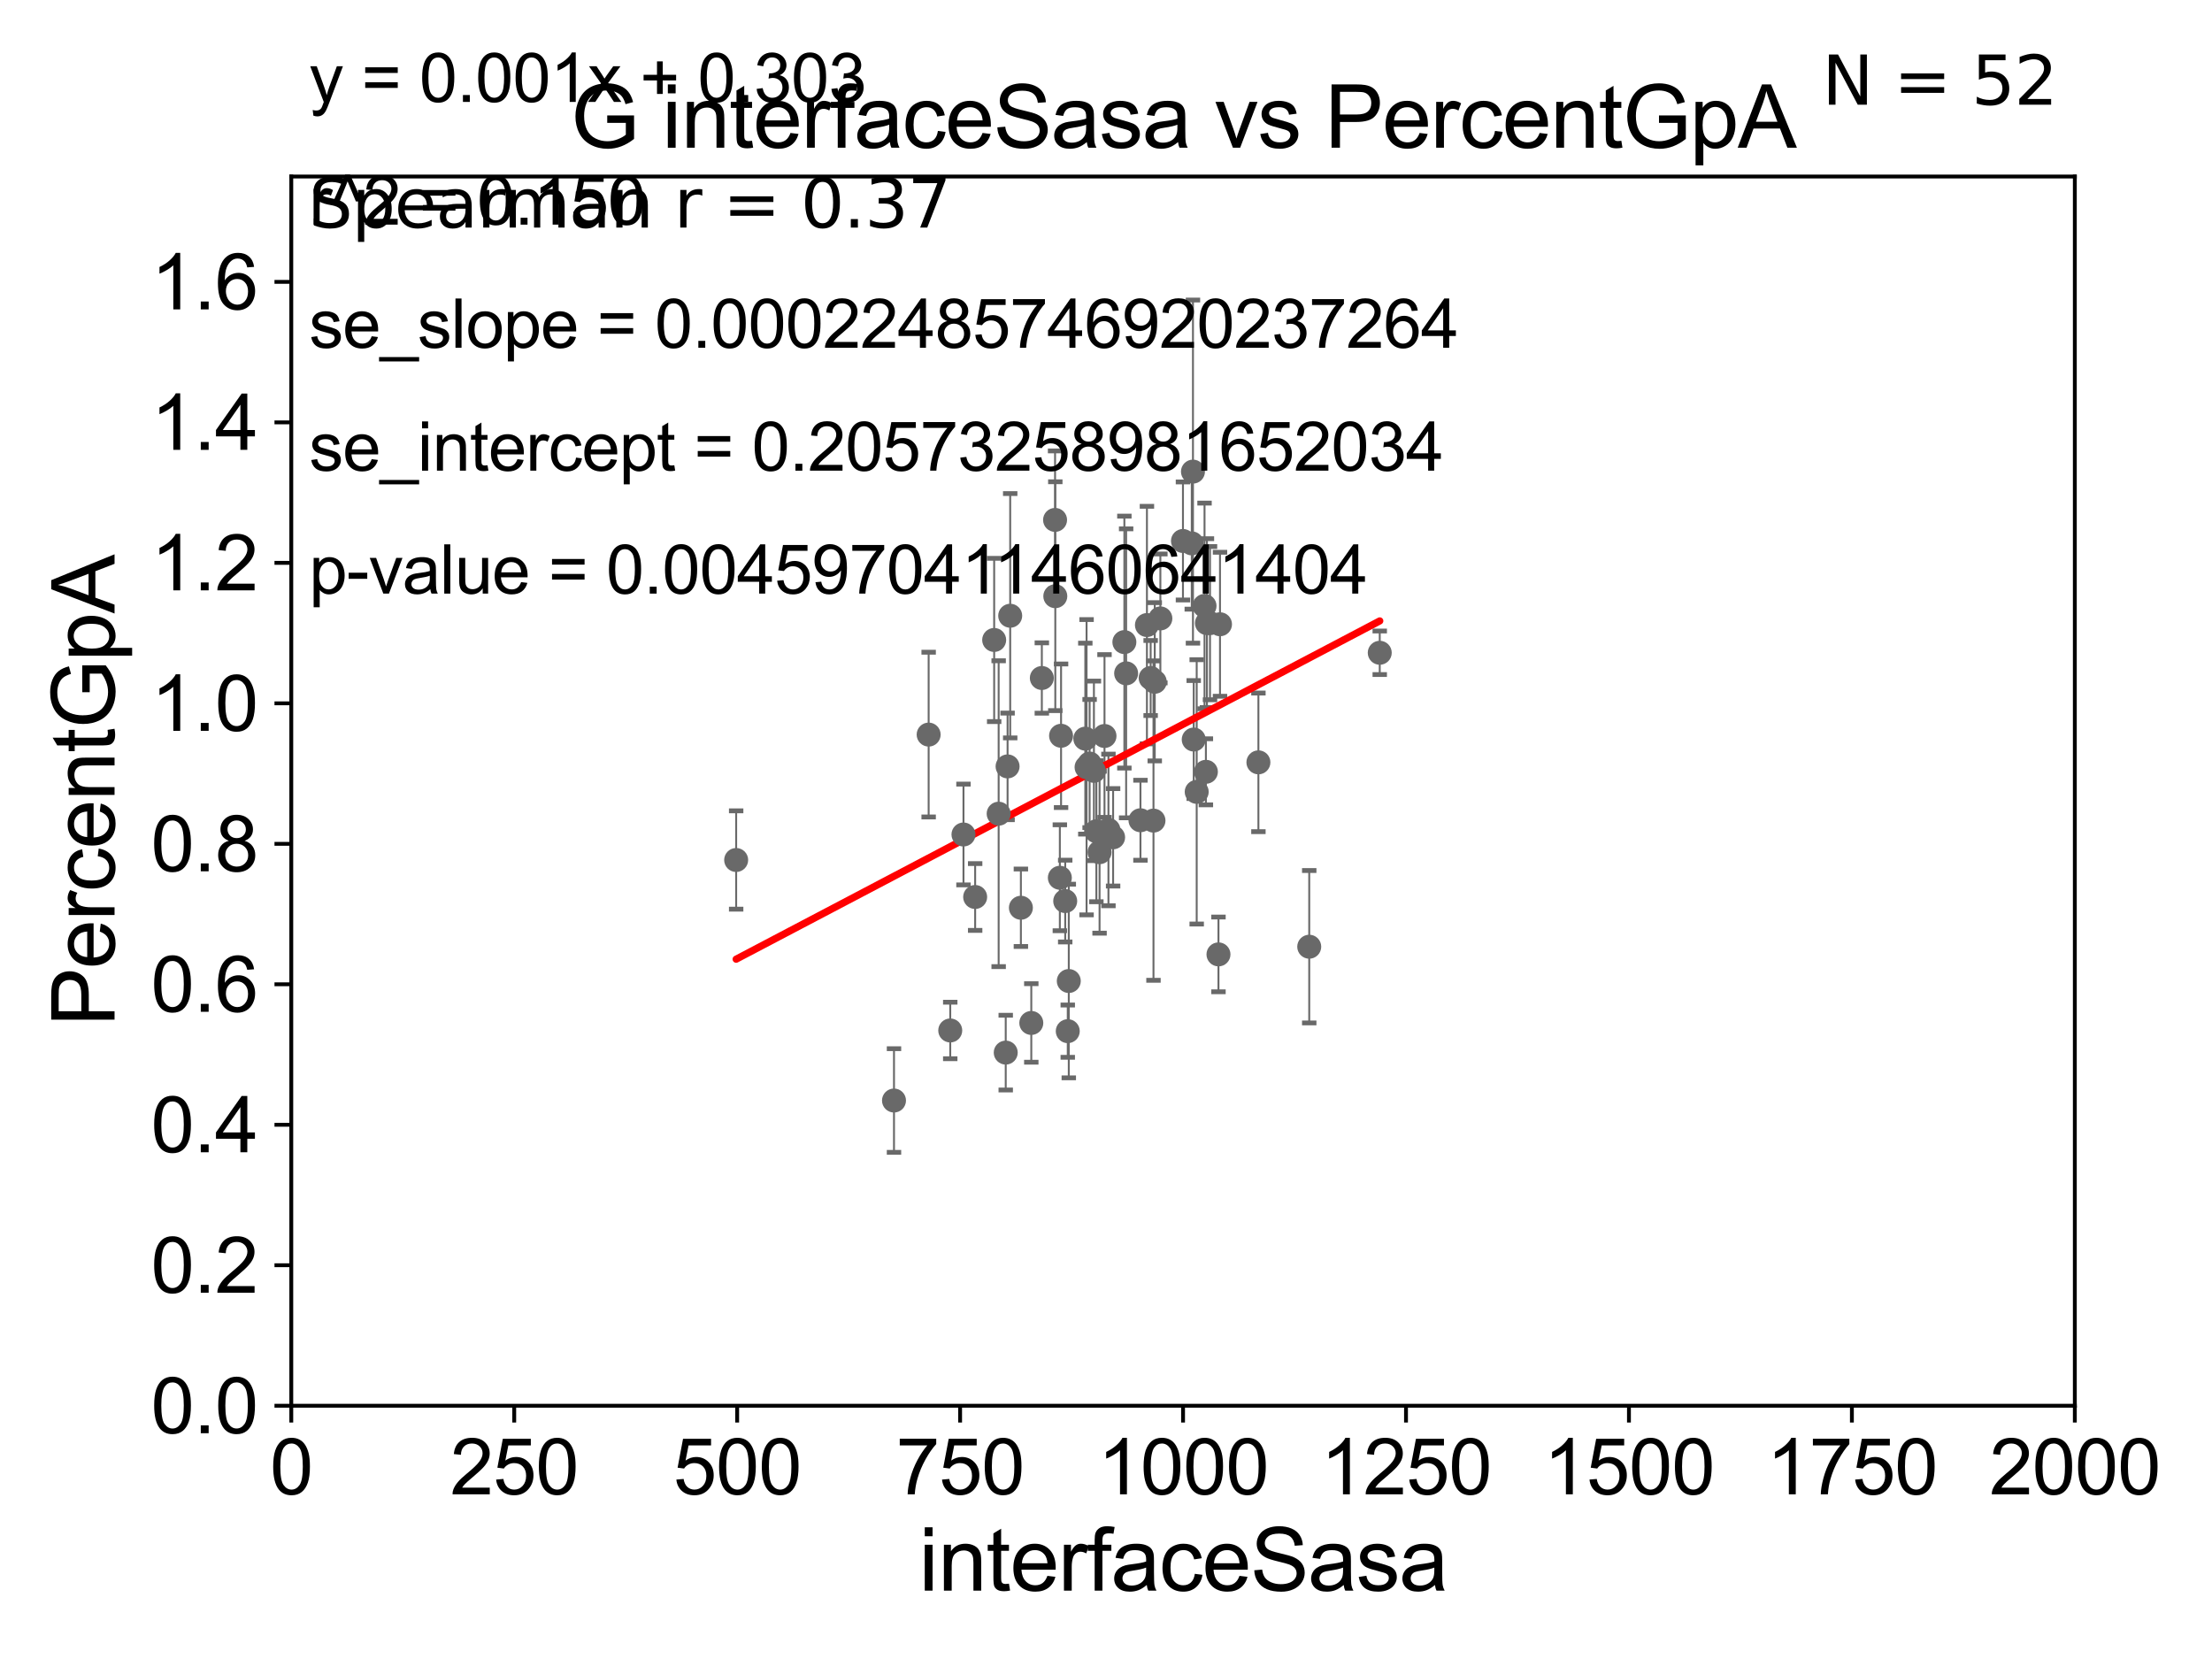 <?xml version="1.0" encoding="utf-8" standalone="no"?>
<!DOCTYPE svg PUBLIC "-//W3C//DTD SVG 1.1//EN"
  "http://www.w3.org/Graphics/SVG/1.1/DTD/svg11.dtd">
<svg xmlns:xlink="http://www.w3.org/1999/xlink" width="460.8pt" height="345.6pt" viewBox="0 0 460.8 345.6" xmlns="http://www.w3.org/2000/svg" version="1.1">
 <defs>
  <style type="text/css">*{stroke-linejoin: round; stroke-linecap: butt}</style>
 </defs>
 <g id="figure_1">
  <g id="patch_1">
   <path d="M 0 345.6 
L 460.8 345.6 
L 460.8 0 
L 0 0 
z
" style="fill: #ffffff"/>
  </g>
  <g id="axes_1">
   <g id="patch_2">
    <path d="M 60.68 292.84 
L 432.225 292.84 
L 432.225 36.775 
L 60.68 36.775 
z
" style="fill: #ffffff"/>
   </g>
   <g id="PathCollection_1">
    <defs>
     <path id="mfd05fbf3f9" d="M 0 1.118 
C 0.297 1.118 0.581 1 0.791 0.791 
C 1 0.581 1.118 0.297 1.118 0 
C 1.118 -0.297 1 -0.581 0.791 -0.791 
C 0.581 -1 0.297 -1.118 0 -1.118 
C -0.297 -1.118 -0.581 -1 -0.791 -0.791 
C -1 -0.581 -1.118 -0.297 -1.118 0 
C -1.118 0.297 -1 0.581 -0.791 0.791 
C -0.581 1 -0.297 1.118 0 1.118 
z
" style="stroke: #696969"/>
    </defs>
    <g clip-path="url(#p060e90f380)">
     <use xlink:href="#mfd05fbf3f9" x="239.702" y="141.24" style="fill: #696969; stroke: #696969"/>
     <use xlink:href="#mfd05fbf3f9" x="287.426" y="135.984" style="fill: #696969; stroke: #696969"/>
     <use xlink:href="#mfd05fbf3f9" x="221.039" y="153.276" style="fill: #696969; stroke: #696969"/>
     <use xlink:href="#mfd05fbf3f9" x="246.432" y="112.694" style="fill: #696969; stroke: #696969"/>
     <use xlink:href="#mfd05fbf3f9" x="200.71" y="173.84" style="fill: #696969; stroke: #696969"/>
     <use xlink:href="#mfd05fbf3f9" x="214.838" y="213.098" style="fill: #696969; stroke: #696969"/>
     <use xlink:href="#mfd05fbf3f9" x="197.953" y="214.664" style="fill: #696969; stroke: #696969"/>
     <use xlink:href="#mfd05fbf3f9" x="219.839" y="124.199" style="fill: #696969; stroke: #696969"/>
     <use xlink:href="#mfd05fbf3f9" x="227.883" y="160.586" style="fill: #696969; stroke: #696969"/>
     <use xlink:href="#mfd05fbf3f9" x="230.909" y="172.893" style="fill: #696969; stroke: #696969"/>
     <use xlink:href="#mfd05fbf3f9" x="153.356" y="179.153" style="fill: #696969; stroke: #696969"/>
     <use xlink:href="#mfd05fbf3f9" x="210.444" y="128.271" style="fill: #696969; stroke: #696969"/>
     <use xlink:href="#mfd05fbf3f9" x="220.786" y="182.855" style="fill: #696969; stroke: #696969"/>
     <use xlink:href="#mfd05fbf3f9" x="251.21" y="160.782" style="fill: #696969; stroke: #696969"/>
     <use xlink:href="#mfd05fbf3f9" x="226.987" y="159.059" style="fill: #696969; stroke: #696969"/>
     <use xlink:href="#mfd05fbf3f9" x="209.898" y="159.655" style="fill: #696969; stroke: #696969"/>
     <use xlink:href="#mfd05fbf3f9" x="203.143" y="186.859" style="fill: #696969; stroke: #696969"/>
     <use xlink:href="#mfd05fbf3f9" x="222.648" y="204.363" style="fill: #696969; stroke: #696969"/>
     <use xlink:href="#mfd05fbf3f9" x="226.09" y="153.873" style="fill: #696969; stroke: #696969"/>
     <use xlink:href="#mfd05fbf3f9" x="253.831" y="198.817" style="fill: #696969; stroke: #696969"/>
     <use xlink:href="#mfd05fbf3f9" x="272.737" y="197.218" style="fill: #696969; stroke: #696969"/>
     <use xlink:href="#mfd05fbf3f9" x="231.882" y="174.428" style="fill: #696969; stroke: #696969"/>
     <use xlink:href="#mfd05fbf3f9" x="208.038" y="169.507" style="fill: #696969; stroke: #696969"/>
     <use xlink:href="#mfd05fbf3f9" x="186.236" y="229.259" style="fill: #696969; stroke: #696969"/>
     <use xlink:href="#mfd05fbf3f9" x="240.292" y="170.946" style="fill: #696969; stroke: #696969"/>
     <use xlink:href="#mfd05fbf3f9" x="207.104" y="133.316" style="fill: #696969; stroke: #696969"/>
     <use xlink:href="#mfd05fbf3f9" x="222.434" y="214.811" style="fill: #696969; stroke: #696969"/>
     <use xlink:href="#mfd05fbf3f9" x="238.927" y="130.211" style="fill: #696969; stroke: #696969"/>
     <use xlink:href="#mfd05fbf3f9" x="262.15" y="158.81" style="fill: #696969; stroke: #696969"/>
     <use xlink:href="#mfd05fbf3f9" x="250.926" y="126.225" style="fill: #696969; stroke: #696969"/>
     <use xlink:href="#mfd05fbf3f9" x="217.034" y="141.241" style="fill: #696969; stroke: #696969"/>
     <use xlink:href="#mfd05fbf3f9" x="248.674" y="154.059" style="fill: #696969; stroke: #696969"/>
     <use xlink:href="#mfd05fbf3f9" x="248.267" y="113.195" style="fill: #696969; stroke: #696969"/>
     <use xlink:href="#mfd05fbf3f9" x="254.149" y="130.045" style="fill: #696969; stroke: #696969"/>
     <use xlink:href="#mfd05fbf3f9" x="219.79" y="108.307" style="fill: #696969; stroke: #696969"/>
     <use xlink:href="#mfd05fbf3f9" x="229.06" y="177.53" style="fill: #696969; stroke: #696969"/>
     <use xlink:href="#mfd05fbf3f9" x="237.578" y="170.873" style="fill: #696969; stroke: #696969"/>
     <use xlink:href="#mfd05fbf3f9" x="249.295" y="164.96" style="fill: #696969; stroke: #696969"/>
     <use xlink:href="#mfd05fbf3f9" x="241.726" y="128.83" style="fill: #696969; stroke: #696969"/>
     <use xlink:href="#mfd05fbf3f9" x="251.426" y="129.809" style="fill: #696969; stroke: #696969"/>
     <use xlink:href="#mfd05fbf3f9" x="228.395" y="173.16" style="fill: #696969; stroke: #696969"/>
     <use xlink:href="#mfd05fbf3f9" x="252.067" y="129.815" style="fill: #696969; stroke: #696969"/>
     <use xlink:href="#mfd05fbf3f9" x="221.903" y="187.708" style="fill: #696969; stroke: #696969"/>
     <use xlink:href="#mfd05fbf3f9" x="234.227" y="133.761" style="fill: #696969; stroke: #696969"/>
     <use xlink:href="#mfd05fbf3f9" x="193.455" y="153.029" style="fill: #696969; stroke: #696969"/>
     <use xlink:href="#mfd05fbf3f9" x="230.088" y="153.321" style="fill: #696969; stroke: #696969"/>
     <use xlink:href="#mfd05fbf3f9" x="212.67" y="189.101" style="fill: #696969; stroke: #696969"/>
     <use xlink:href="#mfd05fbf3f9" x="234.595" y="140.27" style="fill: #696969; stroke: #696969"/>
     <use xlink:href="#mfd05fbf3f9" x="226.352" y="159.824" style="fill: #696969; stroke: #696969"/>
     <use xlink:href="#mfd05fbf3f9" x="248.516" y="98.244" style="fill: #696969; stroke: #696969"/>
     <use xlink:href="#mfd05fbf3f9" x="240.556" y="142.026" style="fill: #696969; stroke: #696969"/>
     <use xlink:href="#mfd05fbf3f9" x="209.512" y="219.277" style="fill: #696969; stroke: #696969"/>
    </g>
   </g>
   <g id="matplotlib.axis_1">
    <g id="xtick_1">
     <g id="line2d_1">
      <defs>
       <path id="m41e2e76a68" d="M 0 0 
L 0 3.5 
" style="stroke: #000000; stroke-width: 0.8"/>
      </defs>
      <g>
       <use xlink:href="#m41e2e76a68" x="60.68" y="292.84" style="stroke: #000000; stroke-width: 0.8"/>
      </g>
     </g>
     <g id="text_1">
      <!-- 0 -->
      <g transform="translate(56.231 311.293)scale(0.16 -0.16)">
       <defs>
        <path id="ArialMT-30" d="M 266 2259 
Q 266 3072 433 3567 
Q 600 4063 929 4331 
Q 1259 4600 1759 4600 
Q 2128 4600 2406 4451 
Q 2684 4303 2865 4023 
Q 3047 3744 3150 3342 
Q 3253 2941 3253 2259 
Q 3253 1453 3087 958 
Q 2922 463 2592 192 
Q 2263 -78 1759 -78 
Q 1097 -78 719 397 
Q 266 969 266 2259 
z
M 844 2259 
Q 844 1131 1108 757 
Q 1372 384 1759 384 
Q 2147 384 2411 759 
Q 2675 1134 2675 2259 
Q 2675 3391 2411 3762 
Q 2147 4134 1753 4134 
Q 1366 4134 1134 3806 
Q 844 3388 844 2259 
z
" transform="scale(0.016)"/>
       </defs>
       <use xlink:href="#ArialMT-30"/>
      </g>
     </g>
    </g>
    <g id="xtick_2">
     <g id="line2d_2">
      <g>
       <use xlink:href="#m41e2e76a68" x="107.123" y="292.84" style="stroke: #000000; stroke-width: 0.8"/>
      </g>
     </g>
     <g id="text_2">
      <!-- 250 -->
      <g transform="translate(93.777 311.293)scale(0.16 -0.16)">
       <defs>
        <path id="ArialMT-32" d="M 3222 541 
L 3222 0 
L 194 0 
Q 188 203 259 391 
Q 375 700 629 1000 
Q 884 1300 1366 1694 
Q 2113 2306 2375 2664 
Q 2638 3022 2638 3341 
Q 2638 3675 2398 3904 
Q 2159 4134 1775 4134 
Q 1369 4134 1125 3890 
Q 881 3647 878 3216 
L 300 3275 
Q 359 3922 746 4261 
Q 1134 4600 1788 4600 
Q 2447 4600 2831 4234 
Q 3216 3869 3216 3328 
Q 3216 3053 3103 2787 
Q 2991 2522 2730 2228 
Q 2469 1934 1863 1422 
Q 1356 997 1212 845 
Q 1069 694 975 541 
L 3222 541 
z
" transform="scale(0.016)"/>
        <path id="ArialMT-35" d="M 266 1200 
L 856 1250 
Q 922 819 1161 601 
Q 1400 384 1738 384 
Q 2144 384 2425 690 
Q 2706 997 2706 1503 
Q 2706 1984 2436 2262 
Q 2166 2541 1728 2541 
Q 1456 2541 1237 2417 
Q 1019 2294 894 2097 
L 366 2166 
L 809 4519 
L 3088 4519 
L 3088 3981 
L 1259 3981 
L 1013 2750 
Q 1425 3038 1878 3038 
Q 2478 3038 2890 2622 
Q 3303 2206 3303 1553 
Q 3303 931 2941 478 
Q 2500 -78 1738 -78 
Q 1113 -78 717 272 
Q 322 622 266 1200 
z
" transform="scale(0.016)"/>
       </defs>
       <use xlink:href="#ArialMT-32"/>
       <use xlink:href="#ArialMT-35" x="55.615"/>
       <use xlink:href="#ArialMT-30" x="111.23"/>
      </g>
     </g>
    </g>
    <g id="xtick_3">
     <g id="line2d_3">
      <g>
       <use xlink:href="#m41e2e76a68" x="153.566" y="292.84" style="stroke: #000000; stroke-width: 0.8"/>
      </g>
     </g>
     <g id="text_3">
      <!-- 500 -->
      <g transform="translate(140.22 311.293)scale(0.16 -0.16)">
       <use xlink:href="#ArialMT-35"/>
       <use xlink:href="#ArialMT-30" x="55.615"/>
       <use xlink:href="#ArialMT-30" x="111.23"/>
      </g>
     </g>
    </g>
    <g id="xtick_4">
     <g id="line2d_4">
      <g>
       <use xlink:href="#m41e2e76a68" x="200.009" y="292.84" style="stroke: #000000; stroke-width: 0.8"/>
      </g>
     </g>
     <g id="text_4">
      <!-- 750 -->
      <g transform="translate(186.663 311.293)scale(0.16 -0.16)">
       <defs>
        <path id="ArialMT-37" d="M 303 3981 
L 303 4522 
L 3269 4522 
L 3269 4084 
Q 2831 3619 2401 2847 
Q 1972 2075 1738 1259 
Q 1569 684 1522 0 
L 944 0 
Q 953 541 1156 1306 
Q 1359 2072 1739 2783 
Q 2119 3494 2547 3981 
L 303 3981 
z
" transform="scale(0.016)"/>
       </defs>
       <use xlink:href="#ArialMT-37"/>
       <use xlink:href="#ArialMT-35" x="55.615"/>
       <use xlink:href="#ArialMT-30" x="111.23"/>
      </g>
     </g>
    </g>
    <g id="xtick_5">
     <g id="line2d_5">
      <g>
       <use xlink:href="#m41e2e76a68" x="246.452" y="292.84" style="stroke: #000000; stroke-width: 0.8"/>
      </g>
     </g>
     <g id="text_5">
      <!-- 1000 -->
      <g transform="translate(228.657 311.293)scale(0.16 -0.16)">
       <defs>
        <path id="ArialMT-31" d="M 2384 0 
L 1822 0 
L 1822 3584 
Q 1619 3391 1289 3197 
Q 959 3003 697 2906 
L 697 3450 
Q 1169 3672 1522 3987 
Q 1875 4303 2022 4600 
L 2384 4600 
L 2384 0 
z
" transform="scale(0.016)"/>
       </defs>
       <use xlink:href="#ArialMT-31"/>
       <use xlink:href="#ArialMT-30" x="55.615"/>
       <use xlink:href="#ArialMT-30" x="111.23"/>
       <use xlink:href="#ArialMT-30" x="166.846"/>
      </g>
     </g>
    </g>
    <g id="xtick_6">
     <g id="line2d_6">
      <g>
       <use xlink:href="#m41e2e76a68" x="292.896" y="292.84" style="stroke: #000000; stroke-width: 0.8"/>
      </g>
     </g>
     <g id="text_6">
      <!-- 1250 -->
      <g transform="translate(275.101 311.293)scale(0.16 -0.16)">
       <use xlink:href="#ArialMT-31"/>
       <use xlink:href="#ArialMT-32" x="55.615"/>
       <use xlink:href="#ArialMT-35" x="111.23"/>
       <use xlink:href="#ArialMT-30" x="166.846"/>
      </g>
     </g>
    </g>
    <g id="xtick_7">
     <g id="line2d_7">
      <g>
       <use xlink:href="#m41e2e76a68" x="339.339" y="292.84" style="stroke: #000000; stroke-width: 0.8"/>
      </g>
     </g>
     <g id="text_7">
      <!-- 1500 -->
      <g transform="translate(321.544 311.293)scale(0.16 -0.16)">
       <use xlink:href="#ArialMT-31"/>
       <use xlink:href="#ArialMT-35" x="55.615"/>
       <use xlink:href="#ArialMT-30" x="111.23"/>
       <use xlink:href="#ArialMT-30" x="166.846"/>
      </g>
     </g>
    </g>
    <g id="xtick_8">
     <g id="line2d_8">
      <g>
       <use xlink:href="#m41e2e76a68" x="385.782" y="292.84" style="stroke: #000000; stroke-width: 0.8"/>
      </g>
     </g>
     <g id="text_8">
      <!-- 1750 -->
      <g transform="translate(367.987 311.293)scale(0.16 -0.16)">
       <use xlink:href="#ArialMT-31"/>
       <use xlink:href="#ArialMT-37" x="55.615"/>
       <use xlink:href="#ArialMT-35" x="111.23"/>
       <use xlink:href="#ArialMT-30" x="166.846"/>
      </g>
     </g>
    </g>
    <g id="xtick_9">
     <g id="line2d_9">
      <g>
       <use xlink:href="#m41e2e76a68" x="432.225" y="292.84" style="stroke: #000000; stroke-width: 0.8"/>
      </g>
     </g>
     <g id="text_9">
      <!-- 2000 -->
      <g transform="translate(414.43 311.293)scale(0.16 -0.16)">
       <use xlink:href="#ArialMT-32"/>
       <use xlink:href="#ArialMT-30" x="55.615"/>
       <use xlink:href="#ArialMT-30" x="111.23"/>
       <use xlink:href="#ArialMT-30" x="166.846"/>
      </g>
     </g>
    </g>
    <g id="text_10">
     <!-- interfaceSasa -->
     <g transform="translate(191.423 331.357)scale(0.18 -0.18)">
      <defs>
       <path id="ArialMT-69" d="M 425 3934 
L 425 4581 
L 988 4581 
L 988 3934 
L 425 3934 
z
M 425 0 
L 425 3319 
L 988 3319 
L 988 0 
L 425 0 
z
" transform="scale(0.016)"/>
       <path id="ArialMT-6e" d="M 422 0 
L 422 3319 
L 928 3319 
L 928 2847 
Q 1294 3394 1984 3394 
Q 2284 3394 2536 3286 
Q 2788 3178 2913 3003 
Q 3038 2828 3088 2588 
Q 3119 2431 3119 2041 
L 3119 0 
L 2556 0 
L 2556 2019 
Q 2556 2363 2490 2533 
Q 2425 2703 2258 2804 
Q 2091 2906 1866 2906 
Q 1506 2906 1245 2678 
Q 984 2450 984 1813 
L 984 0 
L 422 0 
z
" transform="scale(0.016)"/>
       <path id="ArialMT-74" d="M 1650 503 
L 1731 6 
Q 1494 -44 1306 -44 
Q 1000 -44 831 53 
Q 663 150 594 308 
Q 525 466 525 972 
L 525 2881 
L 113 2881 
L 113 3319 
L 525 3319 
L 525 4141 
L 1084 4478 
L 1084 3319 
L 1650 3319 
L 1650 2881 
L 1084 2881 
L 1084 941 
Q 1084 700 1114 631 
Q 1144 563 1211 522 
Q 1278 481 1403 481 
Q 1497 481 1650 503 
z
" transform="scale(0.016)"/>
       <path id="ArialMT-65" d="M 2694 1069 
L 3275 997 
Q 3138 488 2766 206 
Q 2394 -75 1816 -75 
Q 1088 -75 661 373 
Q 234 822 234 1631 
Q 234 2469 665 2931 
Q 1097 3394 1784 3394 
Q 2450 3394 2872 2941 
Q 3294 2488 3294 1666 
Q 3294 1616 3291 1516 
L 816 1516 
Q 847 969 1125 678 
Q 1403 388 1819 388 
Q 2128 388 2347 550 
Q 2566 713 2694 1069 
z
M 847 1978 
L 2700 1978 
Q 2663 2397 2488 2606 
Q 2219 2931 1791 2931 
Q 1403 2931 1139 2672 
Q 875 2413 847 1978 
z
" transform="scale(0.016)"/>
       <path id="ArialMT-72" d="M 416 0 
L 416 3319 
L 922 3319 
L 922 2816 
Q 1116 3169 1280 3281 
Q 1444 3394 1641 3394 
Q 1925 3394 2219 3213 
L 2025 2691 
Q 1819 2813 1613 2813 
Q 1428 2813 1281 2702 
Q 1134 2591 1072 2394 
Q 978 2094 978 1738 
L 978 0 
L 416 0 
z
" transform="scale(0.016)"/>
       <path id="ArialMT-66" d="M 556 0 
L 556 2881 
L 59 2881 
L 59 3319 
L 556 3319 
L 556 3672 
Q 556 4006 616 4169 
Q 697 4388 901 4523 
Q 1106 4659 1475 4659 
Q 1713 4659 2000 4603 
L 1916 4113 
Q 1741 4144 1584 4144 
Q 1328 4144 1222 4034 
Q 1116 3925 1116 3625 
L 1116 3319 
L 1763 3319 
L 1763 2881 
L 1116 2881 
L 1116 0 
L 556 0 
z
" transform="scale(0.016)"/>
       <path id="ArialMT-61" d="M 2588 409 
Q 2275 144 1986 34 
Q 1697 -75 1366 -75 
Q 819 -75 525 192 
Q 231 459 231 875 
Q 231 1119 342 1320 
Q 453 1522 633 1644 
Q 813 1766 1038 1828 
Q 1203 1872 1538 1913 
Q 2219 1994 2541 2106 
Q 2544 2222 2544 2253 
Q 2544 2597 2384 2738 
Q 2169 2928 1744 2928 
Q 1347 2928 1158 2789 
Q 969 2650 878 2297 
L 328 2372 
Q 403 2725 575 2942 
Q 747 3159 1072 3276 
Q 1397 3394 1825 3394 
Q 2250 3394 2515 3294 
Q 2781 3194 2906 3042 
Q 3031 2891 3081 2659 
Q 3109 2516 3109 2141 
L 3109 1391 
Q 3109 606 3145 398 
Q 3181 191 3288 0 
L 2700 0 
Q 2613 175 2588 409 
z
M 2541 1666 
Q 2234 1541 1622 1453 
Q 1275 1403 1131 1340 
Q 988 1278 909 1158 
Q 831 1038 831 891 
Q 831 666 1001 516 
Q 1172 366 1500 366 
Q 1825 366 2078 508 
Q 2331 650 2450 897 
Q 2541 1088 2541 1459 
L 2541 1666 
z
" transform="scale(0.016)"/>
       <path id="ArialMT-63" d="M 2588 1216 
L 3141 1144 
Q 3050 572 2676 248 
Q 2303 -75 1759 -75 
Q 1078 -75 664 370 
Q 250 816 250 1647 
Q 250 2184 428 2587 
Q 606 2991 970 3192 
Q 1334 3394 1763 3394 
Q 2303 3394 2647 3120 
Q 2991 2847 3088 2344 
L 2541 2259 
Q 2463 2594 2264 2762 
Q 2066 2931 1784 2931 
Q 1359 2931 1093 2626 
Q 828 2322 828 1663 
Q 828 994 1084 691 
Q 1341 388 1753 388 
Q 2084 388 2306 591 
Q 2528 794 2588 1216 
z
" transform="scale(0.016)"/>
       <path id="ArialMT-53" d="M 288 1472 
L 859 1522 
Q 900 1178 1048 958 
Q 1197 738 1509 602 
Q 1822 466 2213 466 
Q 2559 466 2825 569 
Q 3091 672 3220 851 
Q 3350 1031 3350 1244 
Q 3350 1459 3225 1620 
Q 3100 1781 2813 1891 
Q 2628 1963 1997 2114 
Q 1366 2266 1113 2400 
Q 784 2572 623 2826 
Q 463 3081 463 3397 
Q 463 3744 659 4045 
Q 856 4347 1234 4503 
Q 1613 4659 2075 4659 
Q 2584 4659 2973 4495 
Q 3363 4331 3572 4012 
Q 3781 3694 3797 3291 
L 3216 3247 
Q 3169 3681 2898 3903 
Q 2628 4125 2100 4125 
Q 1550 4125 1298 3923 
Q 1047 3722 1047 3438 
Q 1047 3191 1225 3031 
Q 1400 2872 2139 2705 
Q 2878 2538 3153 2413 
Q 3553 2228 3743 1945 
Q 3934 1663 3934 1294 
Q 3934 928 3725 604 
Q 3516 281 3123 101 
Q 2731 -78 2241 -78 
Q 1619 -78 1198 103 
Q 778 284 539 648 
Q 300 1013 288 1472 
z
" transform="scale(0.016)"/>
       <path id="ArialMT-73" d="M 197 991 
L 753 1078 
Q 800 744 1014 566 
Q 1228 388 1613 388 
Q 2000 388 2187 545 
Q 2375 703 2375 916 
Q 2375 1106 2209 1216 
Q 2094 1291 1634 1406 
Q 1016 1563 777 1677 
Q 538 1791 414 1992 
Q 291 2194 291 2438 
Q 291 2659 392 2848 
Q 494 3038 669 3163 
Q 800 3259 1026 3326 
Q 1253 3394 1513 3394 
Q 1903 3394 2198 3281 
Q 2494 3169 2634 2976 
Q 2775 2784 2828 2463 
L 2278 2388 
Q 2241 2644 2061 2787 
Q 1881 2931 1553 2931 
Q 1166 2931 1000 2803 
Q 834 2675 834 2503 
Q 834 2394 903 2306 
Q 972 2216 1119 2156 
Q 1203 2125 1616 2013 
Q 2213 1853 2448 1751 
Q 2684 1650 2818 1456 
Q 2953 1263 2953 975 
Q 2953 694 2789 445 
Q 2625 197 2315 61 
Q 2006 -75 1616 -75 
Q 969 -75 630 194 
Q 291 463 197 991 
z
" transform="scale(0.016)"/>
      </defs>
      <use xlink:href="#ArialMT-69"/>
      <use xlink:href="#ArialMT-6e" x="22.217"/>
      <use xlink:href="#ArialMT-74" x="77.832"/>
      <use xlink:href="#ArialMT-65" x="105.615"/>
      <use xlink:href="#ArialMT-72" x="161.23"/>
      <use xlink:href="#ArialMT-66" x="194.531"/>
      <use xlink:href="#ArialMT-61" x="222.314"/>
      <use xlink:href="#ArialMT-63" x="277.93"/>
      <use xlink:href="#ArialMT-65" x="327.93"/>
      <use xlink:href="#ArialMT-53" x="383.545"/>
      <use xlink:href="#ArialMT-61" x="450.244"/>
      <use xlink:href="#ArialMT-73" x="505.859"/>
      <use xlink:href="#ArialMT-61" x="555.859"/>
     </g>
    </g>
   </g>
   <g id="matplotlib.axis_2">
    <g id="ytick_1">
     <g id="line2d_10">
      <defs>
       <path id="mbc3d5ab505" d="M 0 0 
L -3.5 0 
" style="stroke: #000000; stroke-width: 0.8"/>
      </defs>
      <g>
       <use xlink:href="#mbc3d5ab505" x="60.68" y="292.84" style="stroke: #000000; stroke-width: 0.8"/>
      </g>
     </g>
     <g id="text_11">
      <!-- 0.0 -->
      <g transform="translate(31.44 298.566)scale(0.16 -0.16)">
       <defs>
        <path id="ArialMT-2e" d="M 581 0 
L 581 641 
L 1222 641 
L 1222 0 
L 581 0 
z
" transform="scale(0.016)"/>
       </defs>
       <use xlink:href="#ArialMT-30"/>
       <use xlink:href="#ArialMT-2e" x="55.615"/>
       <use xlink:href="#ArialMT-30" x="83.398"/>
      </g>
     </g>
    </g>
    <g id="ytick_2">
     <g id="line2d_11">
      <g>
       <use xlink:href="#mbc3d5ab505" x="60.68" y="263.575" style="stroke: #000000; stroke-width: 0.8"/>
      </g>
     </g>
     <g id="text_12">
      <!-- 0.2 -->
      <g transform="translate(31.44 269.302)scale(0.16 -0.16)">
       <use xlink:href="#ArialMT-30"/>
       <use xlink:href="#ArialMT-2e" x="55.615"/>
       <use xlink:href="#ArialMT-32" x="83.398"/>
      </g>
     </g>
    </g>
    <g id="ytick_3">
     <g id="line2d_12">
      <g>
       <use xlink:href="#mbc3d5ab505" x="60.68" y="234.311" style="stroke: #000000; stroke-width: 0.8"/>
      </g>
     </g>
     <g id="text_13">
      <!-- 0.4 -->
      <g transform="translate(31.44 240.037)scale(0.16 -0.16)">
       <defs>
        <path id="ArialMT-34" d="M 2069 0 
L 2069 1097 
L 81 1097 
L 81 1613 
L 2172 4581 
L 2631 4581 
L 2631 1613 
L 3250 1613 
L 3250 1097 
L 2631 1097 
L 2631 0 
L 2069 0 
z
M 2069 1613 
L 2069 3678 
L 634 1613 
L 2069 1613 
z
" transform="scale(0.016)"/>
       </defs>
       <use xlink:href="#ArialMT-30"/>
       <use xlink:href="#ArialMT-2e" x="55.615"/>
       <use xlink:href="#ArialMT-34" x="83.398"/>
      </g>
     </g>
    </g>
    <g id="ytick_4">
     <g id="line2d_13">
      <g>
       <use xlink:href="#mbc3d5ab505" x="60.68" y="205.046" style="stroke: #000000; stroke-width: 0.8"/>
      </g>
     </g>
     <g id="text_14">
      <!-- 0.6 -->
      <g transform="translate(31.44 210.772)scale(0.16 -0.16)">
       <defs>
        <path id="ArialMT-36" d="M 3184 3459 
L 2625 3416 
Q 2550 3747 2413 3897 
Q 2184 4138 1850 4138 
Q 1581 4138 1378 3988 
Q 1113 3794 959 3422 
Q 806 3050 800 2363 
Q 1003 2672 1297 2822 
Q 1591 2972 1913 2972 
Q 2475 2972 2870 2558 
Q 3266 2144 3266 1488 
Q 3266 1056 3080 686 
Q 2894 316 2569 119 
Q 2244 -78 1831 -78 
Q 1128 -78 684 439 
Q 241 956 241 2144 
Q 241 3472 731 4075 
Q 1159 4600 1884 4600 
Q 2425 4600 2770 4297 
Q 3116 3994 3184 3459 
z
M 888 1484 
Q 888 1194 1011 928 
Q 1134 663 1356 523 
Q 1578 384 1822 384 
Q 2178 384 2434 671 
Q 2691 959 2691 1453 
Q 2691 1928 2437 2201 
Q 2184 2475 1800 2475 
Q 1419 2475 1153 2201 
Q 888 1928 888 1484 
z
" transform="scale(0.016)"/>
       </defs>
       <use xlink:href="#ArialMT-30"/>
       <use xlink:href="#ArialMT-2e" x="55.615"/>
       <use xlink:href="#ArialMT-36" x="83.398"/>
      </g>
     </g>
    </g>
    <g id="ytick_5">
     <g id="line2d_14">
      <g>
       <use xlink:href="#mbc3d5ab505" x="60.68" y="175.782" style="stroke: #000000; stroke-width: 0.8"/>
      </g>
     </g>
     <g id="text_15">
      <!-- 0.8 -->
      <g transform="translate(31.44 181.508)scale(0.16 -0.16)">
       <defs>
        <path id="ArialMT-38" d="M 1131 2484 
Q 781 2613 612 2850 
Q 444 3088 444 3419 
Q 444 3919 803 4259 
Q 1163 4600 1759 4600 
Q 2359 4600 2725 4251 
Q 3091 3903 3091 3403 
Q 3091 3084 2923 2848 
Q 2756 2613 2416 2484 
Q 2838 2347 3058 2040 
Q 3278 1734 3278 1309 
Q 3278 722 2862 322 
Q 2447 -78 1769 -78 
Q 1091 -78 675 323 
Q 259 725 259 1325 
Q 259 1772 486 2073 
Q 713 2375 1131 2484 
z
M 1019 3438 
Q 1019 3113 1228 2906 
Q 1438 2700 1772 2700 
Q 2097 2700 2305 2904 
Q 2513 3109 2513 3406 
Q 2513 3716 2298 3927 
Q 2084 4138 1766 4138 
Q 1444 4138 1231 3931 
Q 1019 3725 1019 3438 
z
M 838 1322 
Q 838 1081 952 856 
Q 1066 631 1291 507 
Q 1516 384 1775 384 
Q 2178 384 2440 643 
Q 2703 903 2703 1303 
Q 2703 1709 2433 1975 
Q 2163 2241 1756 2241 
Q 1359 2241 1098 1978 
Q 838 1716 838 1322 
z
" transform="scale(0.016)"/>
       </defs>
       <use xlink:href="#ArialMT-30"/>
       <use xlink:href="#ArialMT-2e" x="55.615"/>
       <use xlink:href="#ArialMT-38" x="83.398"/>
      </g>
     </g>
    </g>
    <g id="ytick_6">
     <g id="line2d_15">
      <g>
       <use xlink:href="#mbc3d5ab505" x="60.68" y="146.517" style="stroke: #000000; stroke-width: 0.8"/>
      </g>
     </g>
     <g id="text_16">
      <!-- 1.0 -->
      <g transform="translate(31.44 152.243)scale(0.16 -0.16)">
       <use xlink:href="#ArialMT-31"/>
       <use xlink:href="#ArialMT-2e" x="55.615"/>
       <use xlink:href="#ArialMT-30" x="83.398"/>
      </g>
     </g>
    </g>
    <g id="ytick_7">
     <g id="line2d_16">
      <g>
       <use xlink:href="#mbc3d5ab505" x="60.68" y="117.252" style="stroke: #000000; stroke-width: 0.8"/>
      </g>
     </g>
     <g id="text_17">
      <!-- 1.2 -->
      <g transform="translate(31.44 122.979)scale(0.16 -0.16)">
       <use xlink:href="#ArialMT-31"/>
       <use xlink:href="#ArialMT-2e" x="55.615"/>
       <use xlink:href="#ArialMT-32" x="83.398"/>
      </g>
     </g>
    </g>
    <g id="ytick_8">
     <g id="line2d_17">
      <g>
       <use xlink:href="#mbc3d5ab505" x="60.68" y="87.988" style="stroke: #000000; stroke-width: 0.8"/>
      </g>
     </g>
     <g id="text_18">
      <!-- 1.4 -->
      <g transform="translate(31.44 93.714)scale(0.16 -0.16)">
       <use xlink:href="#ArialMT-31"/>
       <use xlink:href="#ArialMT-2e" x="55.615"/>
       <use xlink:href="#ArialMT-34" x="83.398"/>
      </g>
     </g>
    </g>
    <g id="ytick_9">
     <g id="line2d_18">
      <g>
       <use xlink:href="#mbc3d5ab505" x="60.68" y="58.723" style="stroke: #000000; stroke-width: 0.8"/>
      </g>
     </g>
     <g id="text_19">
      <!-- 1.6 -->
      <g transform="translate(31.44 64.45)scale(0.16 -0.16)">
       <use xlink:href="#ArialMT-31"/>
       <use xlink:href="#ArialMT-2e" x="55.615"/>
       <use xlink:href="#ArialMT-36" x="83.398"/>
      </g>
     </g>
    </g>
    <g id="text_20">
     <!-- PercentGpA -->
     <g transform="translate(23.863 213.831)rotate(-90)scale(0.18 -0.18)">
      <defs>
       <path id="ArialMT-50" d="M 494 0 
L 494 4581 
L 2222 4581 
Q 2678 4581 2919 4538 
Q 3256 4481 3484 4323 
Q 3713 4166 3852 3881 
Q 3991 3597 3991 3256 
Q 3991 2672 3619 2267 
Q 3247 1863 2275 1863 
L 1100 1863 
L 1100 0 
L 494 0 
z
M 1100 2403 
L 2284 2403 
Q 2872 2403 3119 2622 
Q 3366 2841 3366 3238 
Q 3366 3525 3220 3729 
Q 3075 3934 2838 4000 
Q 2684 4041 2272 4041 
L 1100 4041 
L 1100 2403 
z
" transform="scale(0.016)"/>
       <path id="ArialMT-47" d="M 2638 1797 
L 2638 2334 
L 4578 2338 
L 4578 638 
Q 4131 281 3656 101 
Q 3181 -78 2681 -78 
Q 2006 -78 1454 211 
Q 903 500 622 1047 
Q 341 1594 341 2269 
Q 341 2938 620 3517 
Q 900 4097 1425 4378 
Q 1950 4659 2634 4659 
Q 3131 4659 3532 4498 
Q 3934 4338 4162 4050 
Q 4391 3763 4509 3300 
L 3963 3150 
Q 3859 3500 3706 3700 
Q 3553 3900 3268 4020 
Q 2984 4141 2638 4141 
Q 2222 4141 1919 4014 
Q 1616 3888 1430 3681 
Q 1244 3475 1141 3228 
Q 966 2803 966 2306 
Q 966 1694 1177 1281 
Q 1388 869 1791 669 
Q 2194 469 2647 469 
Q 3041 469 3416 620 
Q 3791 772 3984 944 
L 3984 1797 
L 2638 1797 
z
" transform="scale(0.016)"/>
       <path id="ArialMT-70" d="M 422 -1272 
L 422 3319 
L 934 3319 
L 934 2888 
Q 1116 3141 1344 3267 
Q 1572 3394 1897 3394 
Q 2322 3394 2647 3175 
Q 2972 2956 3137 2557 
Q 3303 2159 3303 1684 
Q 3303 1175 3120 767 
Q 2938 359 2589 142 
Q 2241 -75 1856 -75 
Q 1575 -75 1351 44 
Q 1128 163 984 344 
L 984 -1272 
L 422 -1272 
z
M 931 1641 
Q 931 1000 1190 694 
Q 1450 388 1819 388 
Q 2194 388 2461 705 
Q 2728 1022 2728 1688 
Q 2728 2322 2467 2637 
Q 2206 2953 1844 2953 
Q 1484 2953 1207 2617 
Q 931 2281 931 1641 
z
" transform="scale(0.016)"/>
       <path id="ArialMT-41" d="M -9 0 
L 1750 4581 
L 2403 4581 
L 4278 0 
L 3588 0 
L 3053 1388 
L 1138 1388 
L 634 0 
L -9 0 
z
M 1313 1881 
L 2866 1881 
L 2388 3150 
Q 2169 3728 2063 4100 
Q 1975 3659 1816 3225 
L 1313 1881 
z
" transform="scale(0.016)"/>
      </defs>
      <use xlink:href="#ArialMT-50"/>
      <use xlink:href="#ArialMT-65" x="66.699"/>
      <use xlink:href="#ArialMT-72" x="122.314"/>
      <use xlink:href="#ArialMT-63" x="155.615"/>
      <use xlink:href="#ArialMT-65" x="205.615"/>
      <use xlink:href="#ArialMT-6e" x="261.23"/>
      <use xlink:href="#ArialMT-74" x="316.846"/>
      <use xlink:href="#ArialMT-47" x="344.629"/>
      <use xlink:href="#ArialMT-70" x="422.412"/>
      <use xlink:href="#ArialMT-41" x="478.027"/>
     </g>
    </g>
   </g>
   <g id="LineCollection_1">
    <path d="M 239.702 149.056 
L 239.702 133.425 
" clip-path="url(#p060e90f380)" style="fill: none; stroke: #696969; stroke-width: 0.4"/>
    <path d="M 287.426 140.52 
L 287.426 131.448 
" clip-path="url(#p060e90f380)" style="fill: none; stroke: #696969; stroke-width: 0.4"/>
    <path d="M 221.039 168.229 
L 221.039 138.323 
" clip-path="url(#p060e90f380)" style="fill: none; stroke: #696969; stroke-width: 0.4"/>
    <path d="M 246.432 124.987 
L 246.432 100.401 
" clip-path="url(#p060e90f380)" style="fill: none; stroke: #696969; stroke-width: 0.4"/>
    <path d="M 200.71 184.335 
L 200.71 163.345 
" clip-path="url(#p060e90f380)" style="fill: none; stroke: #696969; stroke-width: 0.4"/>
    <path d="M 214.838 221.275 
L 214.838 204.922 
" clip-path="url(#p060e90f380)" style="fill: none; stroke: #696969; stroke-width: 0.4"/>
    <path d="M 197.953 220.552 
L 197.953 208.777 
" clip-path="url(#p060e90f380)" style="fill: none; stroke: #696969; stroke-width: 0.4"/>
    <path d="M 219.839 148.034 
L 219.839 100.364 
" clip-path="url(#p060e90f380)" style="fill: none; stroke: #696969; stroke-width: 0.4"/>
    <path d="M 227.883 179.29 
L 227.883 141.882 
" clip-path="url(#p060e90f380)" style="fill: none; stroke: #696969; stroke-width: 0.4"/>
    <path d="M 230.909 188.684 
L 230.909 157.102 
" clip-path="url(#p060e90f380)" style="fill: none; stroke: #696969; stroke-width: 0.4"/>
    <path d="M 153.356 189.393 
L 153.356 168.912 
" clip-path="url(#p060e90f380)" style="fill: none; stroke: #696969; stroke-width: 0.4"/>
    <path d="M 210.444 153.721 
L 210.444 102.821 
" clip-path="url(#p060e90f380)" style="fill: none; stroke: #696969; stroke-width: 0.4"/>
    <path d="M 220.786 193.889 
L 220.786 171.821 
" clip-path="url(#p060e90f380)" style="fill: none; stroke: #696969; stroke-width: 0.4"/>
    <path d="M 251.21 167.666 
L 251.21 153.898 
" clip-path="url(#p060e90f380)" style="fill: none; stroke: #696969; stroke-width: 0.4"/>
    <path d="M 226.987 172.405 
L 226.987 145.712 
" clip-path="url(#p060e90f380)" style="fill: none; stroke: #696969; stroke-width: 0.4"/>
    <path d="M 209.898 170.762 
L 209.898 148.549 
" clip-path="url(#p060e90f380)" style="fill: none; stroke: #696969; stroke-width: 0.4"/>
    <path d="M 203.143 193.819 
L 203.143 179.899 
" clip-path="url(#p060e90f380)" style="fill: none; stroke: #696969; stroke-width: 0.4"/>
    <path d="M 222.648 224.535 
L 222.648 184.191 
" clip-path="url(#p060e90f380)" style="fill: none; stroke: #696969; stroke-width: 0.4"/>
    <path d="M 226.09 173.761 
L 226.09 133.985 
" clip-path="url(#p060e90f380)" style="fill: none; stroke: #696969; stroke-width: 0.4"/>
    <path d="M 253.831 206.602 
L 253.831 191.033 
" clip-path="url(#p060e90f380)" style="fill: none; stroke: #696969; stroke-width: 0.4"/>
    <path d="M 272.737 213.092 
L 272.737 181.345 
" clip-path="url(#p060e90f380)" style="fill: none; stroke: #696969; stroke-width: 0.4"/>
    <path d="M 231.882 184.578 
L 231.882 164.278 
" clip-path="url(#p060e90f380)" style="fill: none; stroke: #696969; stroke-width: 0.4"/>
    <path d="M 208.038 201.362 
L 208.038 137.652 
" clip-path="url(#p060e90f380)" style="fill: none; stroke: #696969; stroke-width: 0.4"/>
    <path d="M 186.236 240.051 
L 186.236 218.466 
" clip-path="url(#p060e90f380)" style="fill: none; stroke: #696969; stroke-width: 0.4"/>
    <path d="M 240.292 204.216 
L 240.292 137.675 
" clip-path="url(#p060e90f380)" style="fill: none; stroke: #696969; stroke-width: 0.4"/>
    <path d="M 207.104 150.319 
L 207.104 116.313 
" clip-path="url(#p060e90f380)" style="fill: none; stroke: #696969; stroke-width: 0.4"/>
    <path d="M 222.434 220.259 
L 222.434 209.363 
" clip-path="url(#p060e90f380)" style="fill: none; stroke: #696969; stroke-width: 0.4"/>
    <path d="M 238.927 154.95 
L 238.927 105.473 
" clip-path="url(#p060e90f380)" style="fill: none; stroke: #696969; stroke-width: 0.4"/>
    <path d="M 262.15 173.248 
L 262.15 144.373 
" clip-path="url(#p060e90f380)" style="fill: none; stroke: #696969; stroke-width: 0.4"/>
    <path d="M 250.926 147.644 
L 250.926 104.806 
" clip-path="url(#p060e90f380)" style="fill: none; stroke: #696969; stroke-width: 0.4"/>
    <path d="M 217.034 148.57 
L 217.034 133.913 
" clip-path="url(#p060e90f380)" style="fill: none; stroke: #696969; stroke-width: 0.4"/>
    <path d="M 248.674 166.344 
L 248.674 141.774 
" clip-path="url(#p060e90f380)" style="fill: none; stroke: #696969; stroke-width: 0.4"/>
    <path d="M 248.267 126.9 
L 248.267 99.49 
" clip-path="url(#p060e90f380)" style="fill: none; stroke: #696969; stroke-width: 0.4"/>
    <path d="M 254.149 145.04 
L 254.149 115.05 
" clip-path="url(#p060e90f380)" style="fill: none; stroke: #696969; stroke-width: 0.4"/>
    <path d="M 219.79 122.681 
L 219.79 93.933 
" clip-path="url(#p060e90f380)" style="fill: none; stroke: #696969; stroke-width: 0.4"/>
    <path d="M 229.06 194.397 
L 229.06 160.662 
" clip-path="url(#p060e90f380)" style="fill: none; stroke: #696969; stroke-width: 0.4"/>
    <path d="M 237.578 179.204 
L 237.578 162.542 
" clip-path="url(#p060e90f380)" style="fill: none; stroke: #696969; stroke-width: 0.4"/>
    <path d="M 249.295 192.492 
L 249.295 137.428 
" clip-path="url(#p060e90f380)" style="fill: none; stroke: #696969; stroke-width: 0.4"/>
    <path d="M 241.726 142.256 
L 241.726 115.404 
" clip-path="url(#p060e90f380)" style="fill: none; stroke: #696969; stroke-width: 0.4"/>
    <path d="M 251.426 147.398 
L 251.426 112.22 
" clip-path="url(#p060e90f380)" style="fill: none; stroke: #696969; stroke-width: 0.4"/>
    <path d="M 228.395 187.848 
L 228.395 158.473 
" clip-path="url(#p060e90f380)" style="fill: none; stroke: #696969; stroke-width: 0.4"/>
    <path d="M 252.067 145.774 
L 252.067 113.856 
" clip-path="url(#p060e90f380)" style="fill: none; stroke: #696969; stroke-width: 0.4"/>
    <path d="M 221.903 196.225 
L 221.903 179.191 
" clip-path="url(#p060e90f380)" style="fill: none; stroke: #696969; stroke-width: 0.4"/>
    <path d="M 234.227 160.002 
L 234.227 107.521 
" clip-path="url(#p060e90f380)" style="fill: none; stroke: #696969; stroke-width: 0.4"/>
    <path d="M 193.455 170.188 
L 193.455 135.87 
" clip-path="url(#p060e90f380)" style="fill: none; stroke: #696969; stroke-width: 0.4"/>
    <path d="M 230.088 170.269 
L 230.088 136.372 
" clip-path="url(#p060e90f380)" style="fill: none; stroke: #696969; stroke-width: 0.4"/>
    <path d="M 212.67 197.169 
L 212.67 181.032 
" clip-path="url(#p060e90f380)" style="fill: none; stroke: #696969; stroke-width: 0.4"/>
    <path d="M 234.595 170.369 
L 234.595 110.171 
" clip-path="url(#p060e90f380)" style="fill: none; stroke: #696969; stroke-width: 0.4"/>
    <path d="M 226.352 190.579 
L 226.352 129.068 
" clip-path="url(#p060e90f380)" style="fill: none; stroke: #696969; stroke-width: 0.4"/>
    <path d="M 248.516 133.986 
L 248.516 62.503 
" clip-path="url(#p060e90f380)" style="fill: none; stroke: #696969; stroke-width: 0.4"/>
    <path d="M 240.556 158.513 
L 240.556 125.539 
" clip-path="url(#p060e90f380)" style="fill: none; stroke: #696969; stroke-width: 0.4"/>
    <path d="M 209.512 227.063 
L 209.512 211.491 
" clip-path="url(#p060e90f380)" style="fill: none; stroke: #696969; stroke-width: 0.4"/>
   </g>
   <g id="line2d_19">
    <defs>
     <path id="m8f8cfbcacc" d="M 1.5 0 
L -1.5 -0 
" style="stroke: #696969"/>
    </defs>
    <g clip-path="url(#p060e90f380)">
     <use xlink:href="#m8f8cfbcacc" x="239.702" y="149.056" style="fill: #696969; stroke: #696969"/>
     <use xlink:href="#m8f8cfbcacc" x="287.426" y="140.52" style="fill: #696969; stroke: #696969"/>
     <use xlink:href="#m8f8cfbcacc" x="221.039" y="168.229" style="fill: #696969; stroke: #696969"/>
     <use xlink:href="#m8f8cfbcacc" x="246.432" y="124.987" style="fill: #696969; stroke: #696969"/>
     <use xlink:href="#m8f8cfbcacc" x="200.71" y="184.335" style="fill: #696969; stroke: #696969"/>
     <use xlink:href="#m8f8cfbcacc" x="214.838" y="221.275" style="fill: #696969; stroke: #696969"/>
     <use xlink:href="#m8f8cfbcacc" x="197.953" y="220.552" style="fill: #696969; stroke: #696969"/>
     <use xlink:href="#m8f8cfbcacc" x="219.839" y="148.034" style="fill: #696969; stroke: #696969"/>
     <use xlink:href="#m8f8cfbcacc" x="227.883" y="179.29" style="fill: #696969; stroke: #696969"/>
     <use xlink:href="#m8f8cfbcacc" x="230.909" y="188.684" style="fill: #696969; stroke: #696969"/>
     <use xlink:href="#m8f8cfbcacc" x="153.356" y="189.393" style="fill: #696969; stroke: #696969"/>
     <use xlink:href="#m8f8cfbcacc" x="210.444" y="153.721" style="fill: #696969; stroke: #696969"/>
     <use xlink:href="#m8f8cfbcacc" x="220.786" y="193.889" style="fill: #696969; stroke: #696969"/>
     <use xlink:href="#m8f8cfbcacc" x="251.21" y="167.666" style="fill: #696969; stroke: #696969"/>
     <use xlink:href="#m8f8cfbcacc" x="226.987" y="172.405" style="fill: #696969; stroke: #696969"/>
     <use xlink:href="#m8f8cfbcacc" x="209.898" y="170.762" style="fill: #696969; stroke: #696969"/>
     <use xlink:href="#m8f8cfbcacc" x="203.143" y="193.819" style="fill: #696969; stroke: #696969"/>
     <use xlink:href="#m8f8cfbcacc" x="222.648" y="224.535" style="fill: #696969; stroke: #696969"/>
     <use xlink:href="#m8f8cfbcacc" x="226.09" y="173.761" style="fill: #696969; stroke: #696969"/>
     <use xlink:href="#m8f8cfbcacc" x="253.831" y="206.602" style="fill: #696969; stroke: #696969"/>
     <use xlink:href="#m8f8cfbcacc" x="272.737" y="213.092" style="fill: #696969; stroke: #696969"/>
     <use xlink:href="#m8f8cfbcacc" x="231.882" y="184.578" style="fill: #696969; stroke: #696969"/>
     <use xlink:href="#m8f8cfbcacc" x="208.038" y="201.362" style="fill: #696969; stroke: #696969"/>
     <use xlink:href="#m8f8cfbcacc" x="186.236" y="240.051" style="fill: #696969; stroke: #696969"/>
     <use xlink:href="#m8f8cfbcacc" x="240.292" y="204.216" style="fill: #696969; stroke: #696969"/>
     <use xlink:href="#m8f8cfbcacc" x="207.104" y="150.319" style="fill: #696969; stroke: #696969"/>
     <use xlink:href="#m8f8cfbcacc" x="222.434" y="220.259" style="fill: #696969; stroke: #696969"/>
     <use xlink:href="#m8f8cfbcacc" x="238.927" y="154.95" style="fill: #696969; stroke: #696969"/>
     <use xlink:href="#m8f8cfbcacc" x="262.15" y="173.248" style="fill: #696969; stroke: #696969"/>
     <use xlink:href="#m8f8cfbcacc" x="250.926" y="147.644" style="fill: #696969; stroke: #696969"/>
     <use xlink:href="#m8f8cfbcacc" x="217.034" y="148.57" style="fill: #696969; stroke: #696969"/>
     <use xlink:href="#m8f8cfbcacc" x="248.674" y="166.344" style="fill: #696969; stroke: #696969"/>
     <use xlink:href="#m8f8cfbcacc" x="248.267" y="126.9" style="fill: #696969; stroke: #696969"/>
     <use xlink:href="#m8f8cfbcacc" x="254.149" y="145.04" style="fill: #696969; stroke: #696969"/>
     <use xlink:href="#m8f8cfbcacc" x="219.79" y="122.681" style="fill: #696969; stroke: #696969"/>
     <use xlink:href="#m8f8cfbcacc" x="229.06" y="194.397" style="fill: #696969; stroke: #696969"/>
     <use xlink:href="#m8f8cfbcacc" x="237.578" y="179.204" style="fill: #696969; stroke: #696969"/>
     <use xlink:href="#m8f8cfbcacc" x="249.295" y="192.492" style="fill: #696969; stroke: #696969"/>
     <use xlink:href="#m8f8cfbcacc" x="241.726" y="142.256" style="fill: #696969; stroke: #696969"/>
     <use xlink:href="#m8f8cfbcacc" x="251.426" y="147.398" style="fill: #696969; stroke: #696969"/>
     <use xlink:href="#m8f8cfbcacc" x="228.395" y="187.848" style="fill: #696969; stroke: #696969"/>
     <use xlink:href="#m8f8cfbcacc" x="252.067" y="145.774" style="fill: #696969; stroke: #696969"/>
     <use xlink:href="#m8f8cfbcacc" x="221.903" y="196.225" style="fill: #696969; stroke: #696969"/>
     <use xlink:href="#m8f8cfbcacc" x="234.227" y="160.002" style="fill: #696969; stroke: #696969"/>
     <use xlink:href="#m8f8cfbcacc" x="193.455" y="170.188" style="fill: #696969; stroke: #696969"/>
     <use xlink:href="#m8f8cfbcacc" x="230.088" y="170.269" style="fill: #696969; stroke: #696969"/>
     <use xlink:href="#m8f8cfbcacc" x="212.67" y="197.169" style="fill: #696969; stroke: #696969"/>
     <use xlink:href="#m8f8cfbcacc" x="234.595" y="170.369" style="fill: #696969; stroke: #696969"/>
     <use xlink:href="#m8f8cfbcacc" x="226.352" y="190.579" style="fill: #696969; stroke: #696969"/>
     <use xlink:href="#m8f8cfbcacc" x="248.516" y="133.986" style="fill: #696969; stroke: #696969"/>
     <use xlink:href="#m8f8cfbcacc" x="240.556" y="158.513" style="fill: #696969; stroke: #696969"/>
     <use xlink:href="#m8f8cfbcacc" x="209.512" y="227.063" style="fill: #696969; stroke: #696969"/>
    </g>
   </g>
   <g id="line2d_20">
    <g clip-path="url(#p060e90f380)">
     <use xlink:href="#m8f8cfbcacc" x="239.702" y="133.425" style="fill: #696969; stroke: #696969"/>
     <use xlink:href="#m8f8cfbcacc" x="287.426" y="131.448" style="fill: #696969; stroke: #696969"/>
     <use xlink:href="#m8f8cfbcacc" x="221.039" y="138.323" style="fill: #696969; stroke: #696969"/>
     <use xlink:href="#m8f8cfbcacc" x="246.432" y="100.401" style="fill: #696969; stroke: #696969"/>
     <use xlink:href="#m8f8cfbcacc" x="200.71" y="163.345" style="fill: #696969; stroke: #696969"/>
     <use xlink:href="#m8f8cfbcacc" x="214.838" y="204.922" style="fill: #696969; stroke: #696969"/>
     <use xlink:href="#m8f8cfbcacc" x="197.953" y="208.777" style="fill: #696969; stroke: #696969"/>
     <use xlink:href="#m8f8cfbcacc" x="219.839" y="100.364" style="fill: #696969; stroke: #696969"/>
     <use xlink:href="#m8f8cfbcacc" x="227.883" y="141.882" style="fill: #696969; stroke: #696969"/>
     <use xlink:href="#m8f8cfbcacc" x="230.909" y="157.102" style="fill: #696969; stroke: #696969"/>
     <use xlink:href="#m8f8cfbcacc" x="153.356" y="168.912" style="fill: #696969; stroke: #696969"/>
     <use xlink:href="#m8f8cfbcacc" x="210.444" y="102.821" style="fill: #696969; stroke: #696969"/>
     <use xlink:href="#m8f8cfbcacc" x="220.786" y="171.821" style="fill: #696969; stroke: #696969"/>
     <use xlink:href="#m8f8cfbcacc" x="251.21" y="153.898" style="fill: #696969; stroke: #696969"/>
     <use xlink:href="#m8f8cfbcacc" x="226.987" y="145.712" style="fill: #696969; stroke: #696969"/>
     <use xlink:href="#m8f8cfbcacc" x="209.898" y="148.549" style="fill: #696969; stroke: #696969"/>
     <use xlink:href="#m8f8cfbcacc" x="203.143" y="179.899" style="fill: #696969; stroke: #696969"/>
     <use xlink:href="#m8f8cfbcacc" x="222.648" y="184.191" style="fill: #696969; stroke: #696969"/>
     <use xlink:href="#m8f8cfbcacc" x="226.09" y="133.985" style="fill: #696969; stroke: #696969"/>
     <use xlink:href="#m8f8cfbcacc" x="253.831" y="191.033" style="fill: #696969; stroke: #696969"/>
     <use xlink:href="#m8f8cfbcacc" x="272.737" y="181.345" style="fill: #696969; stroke: #696969"/>
     <use xlink:href="#m8f8cfbcacc" x="231.882" y="164.278" style="fill: #696969; stroke: #696969"/>
     <use xlink:href="#m8f8cfbcacc" x="208.038" y="137.652" style="fill: #696969; stroke: #696969"/>
     <use xlink:href="#m8f8cfbcacc" x="186.236" y="218.466" style="fill: #696969; stroke: #696969"/>
     <use xlink:href="#m8f8cfbcacc" x="240.292" y="137.675" style="fill: #696969; stroke: #696969"/>
     <use xlink:href="#m8f8cfbcacc" x="207.104" y="116.313" style="fill: #696969; stroke: #696969"/>
     <use xlink:href="#m8f8cfbcacc" x="222.434" y="209.363" style="fill: #696969; stroke: #696969"/>
     <use xlink:href="#m8f8cfbcacc" x="238.927" y="105.473" style="fill: #696969; stroke: #696969"/>
     <use xlink:href="#m8f8cfbcacc" x="262.15" y="144.373" style="fill: #696969; stroke: #696969"/>
     <use xlink:href="#m8f8cfbcacc" x="250.926" y="104.806" style="fill: #696969; stroke: #696969"/>
     <use xlink:href="#m8f8cfbcacc" x="217.034" y="133.913" style="fill: #696969; stroke: #696969"/>
     <use xlink:href="#m8f8cfbcacc" x="248.674" y="141.774" style="fill: #696969; stroke: #696969"/>
     <use xlink:href="#m8f8cfbcacc" x="248.267" y="99.49" style="fill: #696969; stroke: #696969"/>
     <use xlink:href="#m8f8cfbcacc" x="254.149" y="115.05" style="fill: #696969; stroke: #696969"/>
     <use xlink:href="#m8f8cfbcacc" x="219.79" y="93.933" style="fill: #696969; stroke: #696969"/>
     <use xlink:href="#m8f8cfbcacc" x="229.06" y="160.662" style="fill: #696969; stroke: #696969"/>
     <use xlink:href="#m8f8cfbcacc" x="237.578" y="162.542" style="fill: #696969; stroke: #696969"/>
     <use xlink:href="#m8f8cfbcacc" x="249.295" y="137.428" style="fill: #696969; stroke: #696969"/>
     <use xlink:href="#m8f8cfbcacc" x="241.726" y="115.404" style="fill: #696969; stroke: #696969"/>
     <use xlink:href="#m8f8cfbcacc" x="251.426" y="112.22" style="fill: #696969; stroke: #696969"/>
     <use xlink:href="#m8f8cfbcacc" x="228.395" y="158.473" style="fill: #696969; stroke: #696969"/>
     <use xlink:href="#m8f8cfbcacc" x="252.067" y="113.856" style="fill: #696969; stroke: #696969"/>
     <use xlink:href="#m8f8cfbcacc" x="221.903" y="179.191" style="fill: #696969; stroke: #696969"/>
     <use xlink:href="#m8f8cfbcacc" x="234.227" y="107.521" style="fill: #696969; stroke: #696969"/>
     <use xlink:href="#m8f8cfbcacc" x="193.455" y="135.87" style="fill: #696969; stroke: #696969"/>
     <use xlink:href="#m8f8cfbcacc" x="230.088" y="136.372" style="fill: #696969; stroke: #696969"/>
     <use xlink:href="#m8f8cfbcacc" x="212.67" y="181.032" style="fill: #696969; stroke: #696969"/>
     <use xlink:href="#m8f8cfbcacc" x="234.595" y="110.171" style="fill: #696969; stroke: #696969"/>
     <use xlink:href="#m8f8cfbcacc" x="226.352" y="129.068" style="fill: #696969; stroke: #696969"/>
     <use xlink:href="#m8f8cfbcacc" x="248.516" y="62.503" style="fill: #696969; stroke: #696969"/>
     <use xlink:href="#m8f8cfbcacc" x="240.556" y="125.539" style="fill: #696969; stroke: #696969"/>
     <use xlink:href="#m8f8cfbcacc" x="209.512" y="211.491" style="fill: #696969; stroke: #696969"/>
    </g>
   </g>
   <g id="line2d_21">
    <path d="M 239.702 154.434 
L 287.426 129.352 
L 221.039 164.243 
L 246.432 150.897 
L 200.71 174.927 
L 214.838 167.502 
L 197.953 176.376 
L 219.839 164.874 
L 227.883 160.646 
L 230.909 159.055 
L 153.356 199.815 
L 210.444 169.811 
L 220.786 164.376 
L 251.21 148.386 
L 226.987 161.117 
L 209.898 170.098 
L 203.143 173.648 
L 222.648 163.397 
L 226.09 161.588 
L 253.831 147.008 
L 272.737 137.072 
L 231.882 158.544 
L 208.038 171.075 
L 186.236 182.534 
L 240.292 154.124 
L 207.104 171.567 
L 222.434 163.51 
L 238.927 154.841 
L 262.15 142.636 
L 250.926 148.535 
L 217.034 166.348 
L 248.674 149.719 
L 248.267 149.932 
L 254.149 146.841 
L 219.79 164.899 
L 229.06 160.027 
L 237.578 155.55 
L 249.295 149.392 
L 241.726 153.37 
L 251.426 148.273 
L 228.395 160.377 
L 252.067 147.936 
L 221.903 163.789 
L 234.227 157.312 
L 193.455 178.74 
L 230.088 159.487 
L 212.67 168.641 
L 234.595 157.118 
L 226.352 161.451 
L 248.516 149.802 
L 240.556 153.985 
L 209.512 170.301 
" clip-path="url(#p060e90f380)" style="fill: none; stroke: #ff0000; stroke-width: 1.5; stroke-linecap: square"/>
   </g>
   <g id="line2d_22">
    <defs>
     <path id="mb107107c03" d="M 0 2 
C 0.53 2 1.039 1.789 1.414 1.414 
C 1.789 1.039 2 0.53 2 0 
C 2 -0.53 1.789 -1.039 1.414 -1.414 
C 1.039 -1.789 0.53 -2 0 -2 
C -0.53 -2 -1.039 -1.789 -1.414 -1.414 
C -1.789 -1.039 -2 -0.53 -2 0 
C -2 0.53 -1.789 1.039 -1.414 1.414 
C -1.039 1.789 -0.53 2 0 2 
z
" style="stroke: #696969"/>
    </defs>
    <g clip-path="url(#p060e90f380)">
     <use xlink:href="#mb107107c03" x="239.702" y="141.24" style="fill: #696969; stroke: #696969"/>
     <use xlink:href="#mb107107c03" x="287.426" y="135.984" style="fill: #696969; stroke: #696969"/>
     <use xlink:href="#mb107107c03" x="221.039" y="153.276" style="fill: #696969; stroke: #696969"/>
     <use xlink:href="#mb107107c03" x="246.432" y="112.694" style="fill: #696969; stroke: #696969"/>
     <use xlink:href="#mb107107c03" x="200.71" y="173.84" style="fill: #696969; stroke: #696969"/>
     <use xlink:href="#mb107107c03" x="214.838" y="213.098" style="fill: #696969; stroke: #696969"/>
     <use xlink:href="#mb107107c03" x="197.953" y="214.664" style="fill: #696969; stroke: #696969"/>
     <use xlink:href="#mb107107c03" x="219.839" y="124.199" style="fill: #696969; stroke: #696969"/>
     <use xlink:href="#mb107107c03" x="227.883" y="160.586" style="fill: #696969; stroke: #696969"/>
     <use xlink:href="#mb107107c03" x="230.909" y="172.893" style="fill: #696969; stroke: #696969"/>
     <use xlink:href="#mb107107c03" x="153.356" y="179.153" style="fill: #696969; stroke: #696969"/>
     <use xlink:href="#mb107107c03" x="210.444" y="128.271" style="fill: #696969; stroke: #696969"/>
     <use xlink:href="#mb107107c03" x="220.786" y="182.855" style="fill: #696969; stroke: #696969"/>
     <use xlink:href="#mb107107c03" x="251.21" y="160.782" style="fill: #696969; stroke: #696969"/>
     <use xlink:href="#mb107107c03" x="226.987" y="159.059" style="fill: #696969; stroke: #696969"/>
     <use xlink:href="#mb107107c03" x="209.898" y="159.655" style="fill: #696969; stroke: #696969"/>
     <use xlink:href="#mb107107c03" x="203.143" y="186.859" style="fill: #696969; stroke: #696969"/>
     <use xlink:href="#mb107107c03" x="222.648" y="204.363" style="fill: #696969; stroke: #696969"/>
     <use xlink:href="#mb107107c03" x="226.09" y="153.873" style="fill: #696969; stroke: #696969"/>
     <use xlink:href="#mb107107c03" x="253.831" y="198.817" style="fill: #696969; stroke: #696969"/>
     <use xlink:href="#mb107107c03" x="272.737" y="197.218" style="fill: #696969; stroke: #696969"/>
     <use xlink:href="#mb107107c03" x="231.882" y="174.428" style="fill: #696969; stroke: #696969"/>
     <use xlink:href="#mb107107c03" x="208.038" y="169.507" style="fill: #696969; stroke: #696969"/>
     <use xlink:href="#mb107107c03" x="186.236" y="229.259" style="fill: #696969; stroke: #696969"/>
     <use xlink:href="#mb107107c03" x="240.292" y="170.946" style="fill: #696969; stroke: #696969"/>
     <use xlink:href="#mb107107c03" x="207.104" y="133.316" style="fill: #696969; stroke: #696969"/>
     <use xlink:href="#mb107107c03" x="222.434" y="214.811" style="fill: #696969; stroke: #696969"/>
     <use xlink:href="#mb107107c03" x="238.927" y="130.211" style="fill: #696969; stroke: #696969"/>
     <use xlink:href="#mb107107c03" x="262.15" y="158.81" style="fill: #696969; stroke: #696969"/>
     <use xlink:href="#mb107107c03" x="250.926" y="126.225" style="fill: #696969; stroke: #696969"/>
     <use xlink:href="#mb107107c03" x="217.034" y="141.241" style="fill: #696969; stroke: #696969"/>
     <use xlink:href="#mb107107c03" x="248.674" y="154.059" style="fill: #696969; stroke: #696969"/>
     <use xlink:href="#mb107107c03" x="248.267" y="113.195" style="fill: #696969; stroke: #696969"/>
     <use xlink:href="#mb107107c03" x="254.149" y="130.045" style="fill: #696969; stroke: #696969"/>
     <use xlink:href="#mb107107c03" x="219.79" y="108.307" style="fill: #696969; stroke: #696969"/>
     <use xlink:href="#mb107107c03" x="229.06" y="177.53" style="fill: #696969; stroke: #696969"/>
     <use xlink:href="#mb107107c03" x="237.578" y="170.873" style="fill: #696969; stroke: #696969"/>
     <use xlink:href="#mb107107c03" x="249.295" y="164.96" style="fill: #696969; stroke: #696969"/>
     <use xlink:href="#mb107107c03" x="241.726" y="128.83" style="fill: #696969; stroke: #696969"/>
     <use xlink:href="#mb107107c03" x="251.426" y="129.809" style="fill: #696969; stroke: #696969"/>
     <use xlink:href="#mb107107c03" x="228.395" y="173.16" style="fill: #696969; stroke: #696969"/>
     <use xlink:href="#mb107107c03" x="252.067" y="129.815" style="fill: #696969; stroke: #696969"/>
     <use xlink:href="#mb107107c03" x="221.903" y="187.708" style="fill: #696969; stroke: #696969"/>
     <use xlink:href="#mb107107c03" x="234.227" y="133.761" style="fill: #696969; stroke: #696969"/>
     <use xlink:href="#mb107107c03" x="193.455" y="153.029" style="fill: #696969; stroke: #696969"/>
     <use xlink:href="#mb107107c03" x="230.088" y="153.321" style="fill: #696969; stroke: #696969"/>
     <use xlink:href="#mb107107c03" x="212.67" y="189.101" style="fill: #696969; stroke: #696969"/>
     <use xlink:href="#mb107107c03" x="234.595" y="140.27" style="fill: #696969; stroke: #696969"/>
     <use xlink:href="#mb107107c03" x="226.352" y="159.824" style="fill: #696969; stroke: #696969"/>
     <use xlink:href="#mb107107c03" x="248.516" y="98.244" style="fill: #696969; stroke: #696969"/>
     <use xlink:href="#mb107107c03" x="240.556" y="142.026" style="fill: #696969; stroke: #696969"/>
     <use xlink:href="#mb107107c03" x="209.512" y="219.277" style="fill: #696969; stroke: #696969"/>
    </g>
   </g>
   <g id="patch_3">
    <path d="M 60.68 292.84 
L 60.68 36.775 
" style="fill: none; stroke: #000000; stroke-width: 0.8; stroke-linejoin: miter; stroke-linecap: square"/>
   </g>
   <g id="patch_4">
    <path d="M 432.225 292.84 
L 432.225 36.775 
" style="fill: none; stroke: #000000; stroke-width: 0.8; stroke-linejoin: miter; stroke-linecap: square"/>
   </g>
   <g id="patch_5">
    <path d="M 60.68 292.84 
L 432.225 292.84 
" style="fill: none; stroke: #000000; stroke-width: 0.8; stroke-linejoin: miter; stroke-linecap: square"/>
   </g>
   <g id="patch_6">
    <path d="M 60.68 36.775 
L 432.225 36.775 
" style="fill: none; stroke: #000000; stroke-width: 0.8; stroke-linejoin: miter; stroke-linecap: square"/>
   </g>
   <g id="text_21">
    <!-- N = 52 -->
    <g transform="translate(379.59 21.806)scale(0.14 -0.14)">
     <defs>
      <path id="DejaVuSans-4e" d="M 628 4666 
L 1478 4666 
L 3547 763 
L 3547 4666 
L 4159 4666 
L 4159 0 
L 3309 0 
L 1241 3903 
L 1241 0 
L 628 0 
L 628 4666 
z
" transform="scale(0.016)"/>
      <path id="DejaVuSans-20" transform="scale(0.016)"/>
      <path id="DejaVuSans-3d" d="M 678 2906 
L 4684 2906 
L 4684 2381 
L 678 2381 
L 678 2906 
z
M 678 1631 
L 4684 1631 
L 4684 1100 
L 678 1100 
L 678 1631 
z
" transform="scale(0.016)"/>
      <path id="DejaVuSans-35" d="M 691 4666 
L 3169 4666 
L 3169 4134 
L 1269 4134 
L 1269 2991 
Q 1406 3038 1543 3061 
Q 1681 3084 1819 3084 
Q 2600 3084 3056 2656 
Q 3513 2228 3513 1497 
Q 3513 744 3044 326 
Q 2575 -91 1722 -91 
Q 1428 -91 1123 -41 
Q 819 9 494 109 
L 494 744 
Q 775 591 1075 516 
Q 1375 441 1709 441 
Q 2250 441 2565 725 
Q 2881 1009 2881 1497 
Q 2881 1984 2565 2268 
Q 2250 2553 1709 2553 
Q 1456 2553 1204 2497 
Q 953 2441 691 2322 
L 691 4666 
z
" transform="scale(0.016)"/>
      <path id="DejaVuSans-32" d="M 1228 531 
L 3431 531 
L 3431 0 
L 469 0 
L 469 531 
Q 828 903 1448 1529 
Q 2069 2156 2228 2338 
Q 2531 2678 2651 2914 
Q 2772 3150 2772 3378 
Q 2772 3750 2511 3984 
Q 2250 4219 1831 4219 
Q 1534 4219 1204 4116 
Q 875 4013 500 3803 
L 500 4441 
Q 881 4594 1212 4672 
Q 1544 4750 1819 4750 
Q 2544 4750 2975 4387 
Q 3406 4025 3406 3419 
Q 3406 3131 3298 2873 
Q 3191 2616 2906 2266 
Q 2828 2175 2409 1742 
Q 1991 1309 1228 531 
z
" transform="scale(0.016)"/>
     </defs>
     <use xlink:href="#DejaVuSans-4e"/>
     <use xlink:href="#DejaVuSans-20" x="74.805"/>
     <use xlink:href="#DejaVuSans-3d" x="106.592"/>
     <use xlink:href="#DejaVuSans-20" x="190.381"/>
     <use xlink:href="#DejaVuSans-35" x="222.168"/>
     <use xlink:href="#DejaVuSans-32" x="285.791"/>
    </g>
   </g>
   <g id="text_22">
    <!-- Spearman r = 0.37 -->
    <g transform="translate(64.395 47.413)scale(0.14 -0.14)">
     <defs>
      <path id="DejaVuSans-53" d="M 3425 4513 
L 3425 3897 
Q 3066 4069 2747 4153 
Q 2428 4238 2131 4238 
Q 1616 4238 1336 4038 
Q 1056 3838 1056 3469 
Q 1056 3159 1242 3001 
Q 1428 2844 1947 2747 
L 2328 2669 
Q 3034 2534 3370 2195 
Q 3706 1856 3706 1288 
Q 3706 609 3251 259 
Q 2797 -91 1919 -91 
Q 1588 -91 1214 -16 
Q 841 59 441 206 
L 441 856 
Q 825 641 1194 531 
Q 1563 422 1919 422 
Q 2459 422 2753 634 
Q 3047 847 3047 1241 
Q 3047 1584 2836 1778 
Q 2625 1972 2144 2069 
L 1759 2144 
Q 1053 2284 737 2584 
Q 422 2884 422 3419 
Q 422 4038 858 4394 
Q 1294 4750 2059 4750 
Q 2388 4750 2728 4690 
Q 3069 4631 3425 4513 
z
" transform="scale(0.016)"/>
      <path id="DejaVuSans-70" d="M 1159 525 
L 1159 -1331 
L 581 -1331 
L 581 3500 
L 1159 3500 
L 1159 2969 
Q 1341 3281 1617 3432 
Q 1894 3584 2278 3584 
Q 2916 3584 3314 3078 
Q 3713 2572 3713 1747 
Q 3713 922 3314 415 
Q 2916 -91 2278 -91 
Q 1894 -91 1617 61 
Q 1341 213 1159 525 
z
M 3116 1747 
Q 3116 2381 2855 2742 
Q 2594 3103 2138 3103 
Q 1681 3103 1420 2742 
Q 1159 2381 1159 1747 
Q 1159 1113 1420 752 
Q 1681 391 2138 391 
Q 2594 391 2855 752 
Q 3116 1113 3116 1747 
z
" transform="scale(0.016)"/>
      <path id="DejaVuSans-65" d="M 3597 1894 
L 3597 1613 
L 953 1613 
Q 991 1019 1311 708 
Q 1631 397 2203 397 
Q 2534 397 2845 478 
Q 3156 559 3463 722 
L 3463 178 
Q 3153 47 2828 -22 
Q 2503 -91 2169 -91 
Q 1331 -91 842 396 
Q 353 884 353 1716 
Q 353 2575 817 3079 
Q 1281 3584 2069 3584 
Q 2775 3584 3186 3129 
Q 3597 2675 3597 1894 
z
M 3022 2063 
Q 3016 2534 2758 2815 
Q 2500 3097 2075 3097 
Q 1594 3097 1305 2825 
Q 1016 2553 972 2059 
L 3022 2063 
z
" transform="scale(0.016)"/>
      <path id="DejaVuSans-61" d="M 2194 1759 
Q 1497 1759 1228 1600 
Q 959 1441 959 1056 
Q 959 750 1161 570 
Q 1363 391 1709 391 
Q 2188 391 2477 730 
Q 2766 1069 2766 1631 
L 2766 1759 
L 2194 1759 
z
M 3341 1997 
L 3341 0 
L 2766 0 
L 2766 531 
Q 2569 213 2275 61 
Q 1981 -91 1556 -91 
Q 1019 -91 701 211 
Q 384 513 384 1019 
Q 384 1609 779 1909 
Q 1175 2209 1959 2209 
L 2766 2209 
L 2766 2266 
Q 2766 2663 2505 2880 
Q 2244 3097 1772 3097 
Q 1472 3097 1187 3025 
Q 903 2953 641 2809 
L 641 3341 
Q 956 3463 1253 3523 
Q 1550 3584 1831 3584 
Q 2591 3584 2966 3190 
Q 3341 2797 3341 1997 
z
" transform="scale(0.016)"/>
      <path id="DejaVuSans-72" d="M 2631 2963 
Q 2534 3019 2420 3045 
Q 2306 3072 2169 3072 
Q 1681 3072 1420 2755 
Q 1159 2438 1159 1844 
L 1159 0 
L 581 0 
L 581 3500 
L 1159 3500 
L 1159 2956 
Q 1341 3275 1631 3429 
Q 1922 3584 2338 3584 
Q 2397 3584 2469 3576 
Q 2541 3569 2628 3553 
L 2631 2963 
z
" transform="scale(0.016)"/>
      <path id="DejaVuSans-6d" d="M 3328 2828 
Q 3544 3216 3844 3400 
Q 4144 3584 4550 3584 
Q 5097 3584 5394 3201 
Q 5691 2819 5691 2113 
L 5691 0 
L 5113 0 
L 5113 2094 
Q 5113 2597 4934 2840 
Q 4756 3084 4391 3084 
Q 3944 3084 3684 2787 
Q 3425 2491 3425 1978 
L 3425 0 
L 2847 0 
L 2847 2094 
Q 2847 2600 2669 2842 
Q 2491 3084 2119 3084 
Q 1678 3084 1418 2786 
Q 1159 2488 1159 1978 
L 1159 0 
L 581 0 
L 581 3500 
L 1159 3500 
L 1159 2956 
Q 1356 3278 1631 3431 
Q 1906 3584 2284 3584 
Q 2666 3584 2933 3390 
Q 3200 3197 3328 2828 
z
" transform="scale(0.016)"/>
      <path id="DejaVuSans-6e" d="M 3513 2113 
L 3513 0 
L 2938 0 
L 2938 2094 
Q 2938 2591 2744 2837 
Q 2550 3084 2163 3084 
Q 1697 3084 1428 2787 
Q 1159 2491 1159 1978 
L 1159 0 
L 581 0 
L 581 3500 
L 1159 3500 
L 1159 2956 
Q 1366 3272 1645 3428 
Q 1925 3584 2291 3584 
Q 2894 3584 3203 3211 
Q 3513 2838 3513 2113 
z
" transform="scale(0.016)"/>
      <path id="DejaVuSans-30" d="M 2034 4250 
Q 1547 4250 1301 3770 
Q 1056 3291 1056 2328 
Q 1056 1369 1301 889 
Q 1547 409 2034 409 
Q 2525 409 2770 889 
Q 3016 1369 3016 2328 
Q 3016 3291 2770 3770 
Q 2525 4250 2034 4250 
z
M 2034 4750 
Q 2819 4750 3233 4129 
Q 3647 3509 3647 2328 
Q 3647 1150 3233 529 
Q 2819 -91 2034 -91 
Q 1250 -91 836 529 
Q 422 1150 422 2328 
Q 422 3509 836 4129 
Q 1250 4750 2034 4750 
z
" transform="scale(0.016)"/>
      <path id="DejaVuSans-2e" d="M 684 794 
L 1344 794 
L 1344 0 
L 684 0 
L 684 794 
z
" transform="scale(0.016)"/>
      <path id="DejaVuSans-33" d="M 2597 2516 
Q 3050 2419 3304 2112 
Q 3559 1806 3559 1356 
Q 3559 666 3084 287 
Q 2609 -91 1734 -91 
Q 1441 -91 1130 -33 
Q 819 25 488 141 
L 488 750 
Q 750 597 1062 519 
Q 1375 441 1716 441 
Q 2309 441 2620 675 
Q 2931 909 2931 1356 
Q 2931 1769 2642 2001 
Q 2353 2234 1838 2234 
L 1294 2234 
L 1294 2753 
L 1863 2753 
Q 2328 2753 2575 2939 
Q 2822 3125 2822 3475 
Q 2822 3834 2567 4026 
Q 2313 4219 1838 4219 
Q 1578 4219 1281 4162 
Q 984 4106 628 3988 
L 628 4550 
Q 988 4650 1302 4700 
Q 1616 4750 1894 4750 
Q 2613 4750 3031 4423 
Q 3450 4097 3450 3541 
Q 3450 3153 3228 2886 
Q 3006 2619 2597 2516 
z
" transform="scale(0.016)"/>
      <path id="DejaVuSans-37" d="M 525 4666 
L 3525 4666 
L 3525 4397 
L 1831 0 
L 1172 0 
L 2766 4134 
L 525 4134 
L 525 4666 
z
" transform="scale(0.016)"/>
     </defs>
     <use xlink:href="#DejaVuSans-53"/>
     <use xlink:href="#DejaVuSans-70" x="63.477"/>
     <use xlink:href="#DejaVuSans-65" x="126.953"/>
     <use xlink:href="#DejaVuSans-61" x="188.477"/>
     <use xlink:href="#DejaVuSans-72" x="249.756"/>
     <use xlink:href="#DejaVuSans-6d" x="289.119"/>
     <use xlink:href="#DejaVuSans-61" x="386.531"/>
     <use xlink:href="#DejaVuSans-6e" x="447.811"/>
     <use xlink:href="#DejaVuSans-20" x="511.189"/>
     <use xlink:href="#DejaVuSans-72" x="542.977"/>
     <use xlink:href="#DejaVuSans-20" x="584.09"/>
     <use xlink:href="#DejaVuSans-3d" x="615.877"/>
     <use xlink:href="#DejaVuSans-20" x="699.666"/>
     <use xlink:href="#DejaVuSans-30" x="731.453"/>
     <use xlink:href="#DejaVuSans-2e" x="795.076"/>
     <use xlink:href="#DejaVuSans-33" x="826.863"/>
     <use xlink:href="#DejaVuSans-37" x="890.486"/>
    </g>
   </g>
   <g id="text_23">
    <!-- r^2 = 0.150 -->
    <g transform="translate(64.395 46.796)scale(0.14 -0.14)">
     <defs>
      <path id="ArialMT-5e" d="M 747 2156 
L 169 2156 
L 1272 4659 
L 1725 4659 
L 2834 2156 
L 2269 2156 
L 1497 4022 
L 747 2156 
z
" transform="scale(0.016)"/>
      <path id="ArialMT-20" transform="scale(0.016)"/>
      <path id="ArialMT-3d" d="M 3381 2694 
L 356 2694 
L 356 3219 
L 3381 3219 
L 3381 2694 
z
M 3381 1303 
L 356 1303 
L 356 1828 
L 3381 1828 
L 3381 1303 
z
" transform="scale(0.016)"/>
     </defs>
     <use xlink:href="#ArialMT-72"/>
     <use xlink:href="#ArialMT-5e" x="33.301"/>
     <use xlink:href="#ArialMT-32" x="80.225"/>
     <use xlink:href="#ArialMT-20" x="135.84"/>
     <use xlink:href="#ArialMT-3d" x="163.623"/>
     <use xlink:href="#ArialMT-20" x="222.021"/>
     <use xlink:href="#ArialMT-30" x="249.805"/>
     <use xlink:href="#ArialMT-2e" x="305.42"/>
     <use xlink:href="#ArialMT-31" x="333.203"/>
     <use xlink:href="#ArialMT-35" x="388.818"/>
     <use xlink:href="#ArialMT-30" x="444.434"/>
    </g>
   </g>
   <g id="text_24">
    <!-- y = 0.001x + 0.303 -->
    <g transform="translate(64.395 21.231)scale(0.14 -0.14)">
     <defs>
      <path id="ArialMT-79" d="M 397 -1278 
L 334 -750 
Q 519 -800 656 -800 
Q 844 -800 956 -737 
Q 1069 -675 1141 -563 
Q 1194 -478 1313 -144 
Q 1328 -97 1363 -6 
L 103 3319 
L 709 3319 
L 1400 1397 
Q 1534 1031 1641 628 
Q 1738 1016 1872 1384 
L 2581 3319 
L 3144 3319 
L 1881 -56 
Q 1678 -603 1566 -809 
Q 1416 -1088 1222 -1217 
Q 1028 -1347 759 -1347 
Q 597 -1347 397 -1278 
z
" transform="scale(0.016)"/>
      <path id="ArialMT-78" d="M 47 0 
L 1259 1725 
L 138 3319 
L 841 3319 
L 1350 2541 
Q 1494 2319 1581 2169 
Q 1719 2375 1834 2534 
L 2394 3319 
L 3066 3319 
L 1919 1756 
L 3153 0 
L 2463 0 
L 1781 1031 
L 1600 1309 
L 728 0 
L 47 0 
z
" transform="scale(0.016)"/>
      <path id="ArialMT-2b" d="M 1603 741 
L 1603 1997 
L 356 1997 
L 356 2522 
L 1603 2522 
L 1603 3769 
L 2134 3769 
L 2134 2522 
L 3381 2522 
L 3381 1997 
L 2134 1997 
L 2134 741 
L 1603 741 
z
" transform="scale(0.016)"/>
      <path id="ArialMT-33" d="M 269 1209 
L 831 1284 
Q 928 806 1161 595 
Q 1394 384 1728 384 
Q 2125 384 2398 659 
Q 2672 934 2672 1341 
Q 2672 1728 2419 1979 
Q 2166 2231 1775 2231 
Q 1616 2231 1378 2169 
L 1441 2663 
Q 1497 2656 1531 2656 
Q 1891 2656 2178 2843 
Q 2466 3031 2466 3422 
Q 2466 3731 2256 3934 
Q 2047 4138 1716 4138 
Q 1388 4138 1169 3931 
Q 950 3725 888 3313 
L 325 3413 
Q 428 3978 793 4289 
Q 1159 4600 1703 4600 
Q 2078 4600 2393 4439 
Q 2709 4278 2876 4000 
Q 3044 3722 3044 3409 
Q 3044 3113 2884 2869 
Q 2725 2625 2413 2481 
Q 2819 2388 3044 2092 
Q 3269 1797 3269 1353 
Q 3269 753 2831 336 
Q 2394 -81 1725 -81 
Q 1122 -81 723 278 
Q 325 638 269 1209 
z
" transform="scale(0.016)"/>
     </defs>
     <use xlink:href="#ArialMT-79"/>
     <use xlink:href="#ArialMT-20" x="50"/>
     <use xlink:href="#ArialMT-3d" x="77.783"/>
     <use xlink:href="#ArialMT-20" x="136.182"/>
     <use xlink:href="#ArialMT-30" x="163.965"/>
     <use xlink:href="#ArialMT-2e" x="219.58"/>
     <use xlink:href="#ArialMT-30" x="247.363"/>
     <use xlink:href="#ArialMT-30" x="302.979"/>
     <use xlink:href="#ArialMT-31" x="358.594"/>
     <use xlink:href="#ArialMT-78" x="414.209"/>
     <use xlink:href="#ArialMT-20" x="464.209"/>
     <use xlink:href="#ArialMT-2b" x="491.992"/>
     <use xlink:href="#ArialMT-20" x="550.391"/>
     <use xlink:href="#ArialMT-30" x="578.174"/>
     <use xlink:href="#ArialMT-2e" x="633.789"/>
     <use xlink:href="#ArialMT-33" x="661.572"/>
     <use xlink:href="#ArialMT-30" x="717.188"/>
     <use xlink:href="#ArialMT-33" x="772.803"/>
    </g>
   </g>
   <g id="text_25">
    <!-- se_slope = 0.00022485746920237264 -->
    <g transform="translate(64.395 72.444)scale(0.14 -0.14)">
     <defs>
      <path id="ArialMT-5f" d="M -97 -1272 
L -97 -866 
L 3631 -866 
L 3631 -1272 
L -97 -1272 
z
" transform="scale(0.016)"/>
      <path id="ArialMT-6c" d="M 409 0 
L 409 4581 
L 972 4581 
L 972 0 
L 409 0 
z
" transform="scale(0.016)"/>
      <path id="ArialMT-6f" d="M 213 1659 
Q 213 2581 725 3025 
Q 1153 3394 1769 3394 
Q 2453 3394 2887 2945 
Q 3322 2497 3322 1706 
Q 3322 1066 3130 698 
Q 2938 331 2570 128 
Q 2203 -75 1769 -75 
Q 1072 -75 642 372 
Q 213 819 213 1659 
z
M 791 1659 
Q 791 1022 1069 705 
Q 1347 388 1769 388 
Q 2188 388 2466 706 
Q 2744 1025 2744 1678 
Q 2744 2294 2464 2611 
Q 2184 2928 1769 2928 
Q 1347 2928 1069 2612 
Q 791 2297 791 1659 
z
" transform="scale(0.016)"/>
      <path id="ArialMT-39" d="M 350 1059 
L 891 1109 
Q 959 728 1153 556 
Q 1347 384 1650 384 
Q 1909 384 2104 503 
Q 2300 622 2425 820 
Q 2550 1019 2634 1356 
Q 2719 1694 2719 2044 
Q 2719 2081 2716 2156 
Q 2547 1888 2255 1720 
Q 1963 1553 1622 1553 
Q 1053 1553 659 1965 
Q 266 2378 266 3053 
Q 266 3750 677 4175 
Q 1088 4600 1706 4600 
Q 2153 4600 2523 4359 
Q 2894 4119 3086 3673 
Q 3278 3228 3278 2384 
Q 3278 1506 3087 986 
Q 2897 466 2520 194 
Q 2144 -78 1638 -78 
Q 1100 -78 759 220 
Q 419 519 350 1059 
z
M 2653 3081 
Q 2653 3566 2395 3850 
Q 2138 4134 1775 4134 
Q 1400 4134 1122 3828 
Q 844 3522 844 3034 
Q 844 2597 1108 2323 
Q 1372 2050 1759 2050 
Q 2150 2050 2401 2323 
Q 2653 2597 2653 3081 
z
" transform="scale(0.016)"/>
     </defs>
     <use xlink:href="#ArialMT-73"/>
     <use xlink:href="#ArialMT-65" x="50"/>
     <use xlink:href="#ArialMT-5f" x="105.615"/>
     <use xlink:href="#ArialMT-73" x="161.23"/>
     <use xlink:href="#ArialMT-6c" x="211.23"/>
     <use xlink:href="#ArialMT-6f" x="233.447"/>
     <use xlink:href="#ArialMT-70" x="289.062"/>
     <use xlink:href="#ArialMT-65" x="344.678"/>
     <use xlink:href="#ArialMT-20" x="400.293"/>
     <use xlink:href="#ArialMT-3d" x="428.076"/>
     <use xlink:href="#ArialMT-20" x="486.475"/>
     <use xlink:href="#ArialMT-30" x="514.258"/>
     <use xlink:href="#ArialMT-2e" x="569.873"/>
     <use xlink:href="#ArialMT-30" x="597.656"/>
     <use xlink:href="#ArialMT-30" x="653.271"/>
     <use xlink:href="#ArialMT-30" x="708.887"/>
     <use xlink:href="#ArialMT-32" x="764.502"/>
     <use xlink:href="#ArialMT-32" x="820.117"/>
     <use xlink:href="#ArialMT-34" x="875.732"/>
     <use xlink:href="#ArialMT-38" x="931.348"/>
     <use xlink:href="#ArialMT-35" x="986.963"/>
     <use xlink:href="#ArialMT-37" x="1042.578"/>
     <use xlink:href="#ArialMT-34" x="1098.193"/>
     <use xlink:href="#ArialMT-36" x="1153.809"/>
     <use xlink:href="#ArialMT-39" x="1209.424"/>
     <use xlink:href="#ArialMT-32" x="1265.039"/>
     <use xlink:href="#ArialMT-30" x="1320.654"/>
     <use xlink:href="#ArialMT-32" x="1376.27"/>
     <use xlink:href="#ArialMT-33" x="1431.885"/>
     <use xlink:href="#ArialMT-37" x="1487.5"/>
     <use xlink:href="#ArialMT-32" x="1543.115"/>
     <use xlink:href="#ArialMT-36" x="1598.73"/>
     <use xlink:href="#ArialMT-34" x="1654.346"/>
    </g>
   </g>
   <g id="text_26">
    <!-- se_intercept = 0.20573258981652034 -->
    <g transform="translate(64.395 98.05)scale(0.14 -0.14)">
     <use xlink:href="#ArialMT-73"/>
     <use xlink:href="#ArialMT-65" x="50"/>
     <use xlink:href="#ArialMT-5f" x="105.615"/>
     <use xlink:href="#ArialMT-69" x="161.23"/>
     <use xlink:href="#ArialMT-6e" x="183.447"/>
     <use xlink:href="#ArialMT-74" x="239.062"/>
     <use xlink:href="#ArialMT-65" x="266.846"/>
     <use xlink:href="#ArialMT-72" x="322.461"/>
     <use xlink:href="#ArialMT-63" x="355.762"/>
     <use xlink:href="#ArialMT-65" x="405.762"/>
     <use xlink:href="#ArialMT-70" x="461.377"/>
     <use xlink:href="#ArialMT-74" x="516.992"/>
     <use xlink:href="#ArialMT-20" x="544.775"/>
     <use xlink:href="#ArialMT-3d" x="572.559"/>
     <use xlink:href="#ArialMT-20" x="630.957"/>
     <use xlink:href="#ArialMT-30" x="658.74"/>
     <use xlink:href="#ArialMT-2e" x="714.355"/>
     <use xlink:href="#ArialMT-32" x="742.139"/>
     <use xlink:href="#ArialMT-30" x="797.754"/>
     <use xlink:href="#ArialMT-35" x="853.369"/>
     <use xlink:href="#ArialMT-37" x="908.984"/>
     <use xlink:href="#ArialMT-33" x="964.6"/>
     <use xlink:href="#ArialMT-32" x="1020.215"/>
     <use xlink:href="#ArialMT-35" x="1075.83"/>
     <use xlink:href="#ArialMT-38" x="1131.445"/>
     <use xlink:href="#ArialMT-39" x="1187.061"/>
     <use xlink:href="#ArialMT-38" x="1242.676"/>
     <use xlink:href="#ArialMT-31" x="1298.291"/>
     <use xlink:href="#ArialMT-36" x="1353.906"/>
     <use xlink:href="#ArialMT-35" x="1409.521"/>
     <use xlink:href="#ArialMT-32" x="1465.137"/>
     <use xlink:href="#ArialMT-30" x="1520.752"/>
     <use xlink:href="#ArialMT-33" x="1576.367"/>
     <use xlink:href="#ArialMT-34" x="1631.982"/>
    </g>
   </g>
   <g id="text_27">
    <!-- p-value = 0.0045970411460641404 -->
    <g transform="translate(64.395 123.657)scale(0.14 -0.14)">
     <defs>
      <path id="ArialMT-2d" d="M 203 1375 
L 203 1941 
L 1931 1941 
L 1931 1375 
L 203 1375 
z
" transform="scale(0.016)"/>
      <path id="ArialMT-76" d="M 1344 0 
L 81 3319 
L 675 3319 
L 1388 1331 
Q 1503 1009 1600 663 
Q 1675 925 1809 1294 
L 2547 3319 
L 3125 3319 
L 1869 0 
L 1344 0 
z
" transform="scale(0.016)"/>
      <path id="ArialMT-75" d="M 2597 0 
L 2597 488 
Q 2209 -75 1544 -75 
Q 1250 -75 995 37 
Q 741 150 617 320 
Q 494 491 444 738 
Q 409 903 409 1263 
L 409 3319 
L 972 3319 
L 972 1478 
Q 972 1038 1006 884 
Q 1059 663 1231 536 
Q 1403 409 1656 409 
Q 1909 409 2131 539 
Q 2353 669 2445 892 
Q 2538 1116 2538 1541 
L 2538 3319 
L 3100 3319 
L 3100 0 
L 2597 0 
z
" transform="scale(0.016)"/>
     </defs>
     <use xlink:href="#ArialMT-70"/>
     <use xlink:href="#ArialMT-2d" x="55.615"/>
     <use xlink:href="#ArialMT-76" x="88.916"/>
     <use xlink:href="#ArialMT-61" x="138.916"/>
     <use xlink:href="#ArialMT-6c" x="194.531"/>
     <use xlink:href="#ArialMT-75" x="216.748"/>
     <use xlink:href="#ArialMT-65" x="272.363"/>
     <use xlink:href="#ArialMT-20" x="327.979"/>
     <use xlink:href="#ArialMT-3d" x="355.762"/>
     <use xlink:href="#ArialMT-20" x="414.16"/>
     <use xlink:href="#ArialMT-30" x="441.943"/>
     <use xlink:href="#ArialMT-2e" x="497.559"/>
     <use xlink:href="#ArialMT-30" x="525.342"/>
     <use xlink:href="#ArialMT-30" x="580.957"/>
     <use xlink:href="#ArialMT-34" x="636.572"/>
     <use xlink:href="#ArialMT-35" x="692.188"/>
     <use xlink:href="#ArialMT-39" x="747.803"/>
     <use xlink:href="#ArialMT-37" x="803.418"/>
     <use xlink:href="#ArialMT-30" x="859.033"/>
     <use xlink:href="#ArialMT-34" x="914.648"/>
     <use xlink:href="#ArialMT-31" x="970.264"/>
     <use xlink:href="#ArialMT-31" x="1018.504"/>
     <use xlink:href="#ArialMT-34" x="1074.119"/>
     <use xlink:href="#ArialMT-36" x="1129.734"/>
     <use xlink:href="#ArialMT-30" x="1185.35"/>
     <use xlink:href="#ArialMT-36" x="1240.965"/>
     <use xlink:href="#ArialMT-34" x="1296.58"/>
     <use xlink:href="#ArialMT-31" x="1352.195"/>
     <use xlink:href="#ArialMT-34" x="1407.811"/>
     <use xlink:href="#ArialMT-30" x="1463.426"/>
     <use xlink:href="#ArialMT-34" x="1519.041"/>
    </g>
   </g>
   <g id="text_28">
    <!-- G interfaceSasa vs PercentGpA -->
    <g transform="translate(118.899 30.775)scale(0.18 -0.18)">
     <use xlink:href="#ArialMT-47"/>
     <use xlink:href="#ArialMT-20" x="77.783"/>
     <use xlink:href="#ArialMT-69" x="105.566"/>
     <use xlink:href="#ArialMT-6e" x="127.783"/>
     <use xlink:href="#ArialMT-74" x="183.398"/>
     <use xlink:href="#ArialMT-65" x="211.182"/>
     <use xlink:href="#ArialMT-72" x="266.797"/>
     <use xlink:href="#ArialMT-66" x="300.098"/>
     <use xlink:href="#ArialMT-61" x="327.881"/>
     <use xlink:href="#ArialMT-63" x="383.496"/>
     <use xlink:href="#ArialMT-65" x="433.496"/>
     <use xlink:href="#ArialMT-53" x="489.111"/>
     <use xlink:href="#ArialMT-61" x="555.811"/>
     <use xlink:href="#ArialMT-73" x="611.426"/>
     <use xlink:href="#ArialMT-61" x="661.426"/>
     <use xlink:href="#ArialMT-20" x="717.041"/>
     <use xlink:href="#ArialMT-76" x="744.824"/>
     <use xlink:href="#ArialMT-73" x="794.824"/>
     <use xlink:href="#ArialMT-20" x="844.824"/>
     <use xlink:href="#ArialMT-50" x="872.607"/>
     <use xlink:href="#ArialMT-65" x="939.307"/>
     <use xlink:href="#ArialMT-72" x="994.922"/>
     <use xlink:href="#ArialMT-63" x="1028.223"/>
     <use xlink:href="#ArialMT-65" x="1078.223"/>
     <use xlink:href="#ArialMT-6e" x="1133.838"/>
     <use xlink:href="#ArialMT-74" x="1189.453"/>
     <use xlink:href="#ArialMT-47" x="1217.236"/>
     <use xlink:href="#ArialMT-70" x="1295.02"/>
     <use xlink:href="#ArialMT-41" x="1350.635"/>
    </g>
   </g>
  </g>
 </g>
 <defs>
  <clipPath id="p060e90f380">
   <rect x="60.68" y="36.775" width="371.545" height="256.065"/>
  </clipPath>
 </defs>
</svg>
